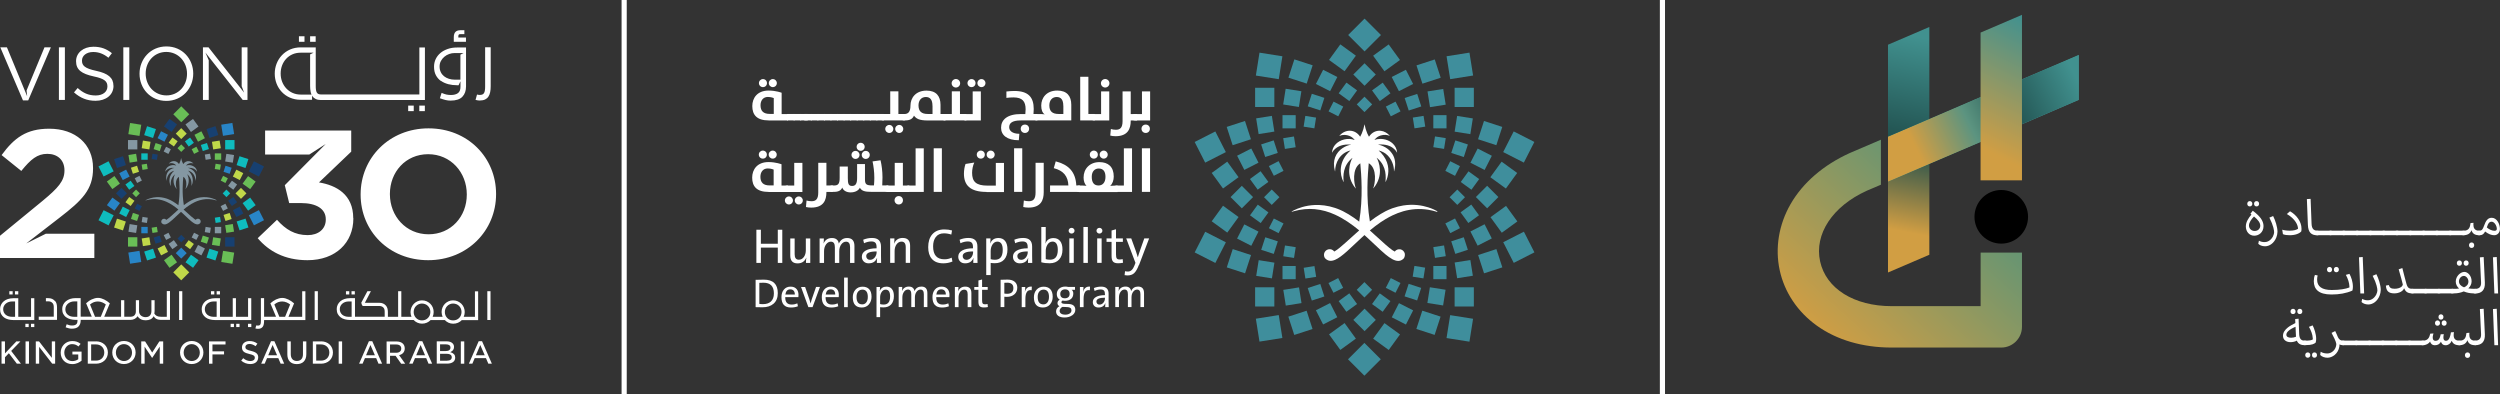 <?xml version="1.0" encoding="UTF-8"?>
<svg id="Layer_2" xmlns="http://www.w3.org/2000/svg" xmlns:xlink="http://www.w3.org/1999/xlink" viewBox="0 0 422.67 66.67">
  <rect x="0" y="0" width="422.67" height="66.67" fill="#333333" stroke="none"/>
  <defs>
    <style>
      .cls-1 {
        fill: none;
      }

      .cls-2 {
        mask: url(#mask);
      }

      .cls-3 {
        fill: #c0d849;
      }

      .cls-4 {
        fill: url(#linear-gradient-5);
      }

      .cls-5 {
        fill: url(#linear-gradient-6);
      }

      .cls-6 {
        fill: url(#linear-gradient-4);
      }

      .cls-7 {
        fill: url(#linear-gradient-3);
      }

      .cls-8 {
        fill: url(#linear-gradient-2);
      }

      .cls-9 {
        fill: #174071;
      }

      .cls-10 {
        fill: #69be56;
      }

      .cls-11 {
        fill: #2885c7;
      }

      .cls-12 {
        fill: url(#radial-gradient);
      }

      .cls-13 {
        fill: url(#linear-gradient);
      }

      .cls-14 {
        isolation: isolate;
      }

      .cls-15 {
        clip-path: url(#clippath-1);
      }

      .cls-16 {
        clip-path: url(#clippath-3);
      }

      .cls-17 {
        clip-path: url(#clippath-4);
      }

      .cls-18 {
        clip-path: url(#clippath-2);
      }

      .cls-19 {
        clip-path: url(#clippath-7);
      }

      .cls-20 {
        clip-path: url(#clippath-6);
      }

      .cls-21 {
        clip-path: url(#clippath-8);
      }

      .cls-22 {
        clip-path: url(#clippath-5);
      }

      .cls-23 {
        fill: #fff;
      }

      .cls-24 {
        fill: #0fbcbe;
      }

      .cls-25 {
        fill: #3f8e9c;
      }

      .cls-26 {
        clip-path: url(#clippath);
      }

      .cls-27 {
        fill: #8497a2;
      }
    </style>
    <clipPath id="clippath">
      <polygon class="cls-1" points="319.2 7.56 319.2 46.07 319.2 46.07 326.19 43.07 326.19 4.56 326.19 4.56 319.2 7.56"/>
    </clipPath>
    <linearGradient id="linear-gradient" x1="-1419.77" y1="9130.53" x2="-1418.77" y2="9130.53" gradientTransform="translate(70961.06 -454386.35) scale(49.77)" gradientUnits="userSpaceOnUse">
      <stop offset="0" stop-color="#d19e43"/>
      <stop offset=".14" stop-color="#d19e43"/>
      <stop offset=".43" stop-color="#204f4d"/>
      <stop offset=".8" stop-color="#41918f"/>
      <stop offset="1" stop-color="#41918f"/>
    </linearGradient>
    <clipPath id="clippath-1">
      <path class="cls-1" d="M312.79,25.85s-.05.02-.07.03c-4.46,2.03-7.92,5.02-10,8.64-1.99,3.47-2.64,7.43-1.83,11.16.8,3.72,3.03,7.05,6.27,9.37,3.38,2.43,7.76,3.71,12.65,3.71h18.54c1.93,0,3.5-1.57,3.5-3.5v-12.55h-6.99v9.05h-15.05c-6.35,0-11.09-2.97-12.09-7.57-1-4.61,2.08-9.29,7.86-11.93l2.42-1.03v-7.61l-5.21,2.23Z"/>
    </clipPath>
    <linearGradient id="linear-gradient-2" x1="-1419.77" y1="9130.53" x2="-1418.77" y2="9130.53" gradientTransform="translate(112485.81 -721483.51) scale(79.02)" gradientUnits="userSpaceOnUse">
      <stop offset="0" stop-color="#d19e43"/>
      <stop offset=".14" stop-color="#d19e43"/>
      <stop offset=".6" stop-color="#5c9477"/>
      <stop offset=".8" stop-color="#41918f"/>
      <stop offset="1" stop-color="#41918f"/>
    </linearGradient>
    <clipPath id="clippath-2">
      <polygon class="cls-1" points="319.2 23.11 319.2 30.71 351.46 16.89 351.46 9.28 319.2 23.11"/>
    </clipPath>
    <linearGradient id="linear-gradient-3" y1="9130.53" y2="9130.53" gradientTransform="translate(112474.36 -721504.78) scale(79.02)" xlink:href="#linear-gradient-2"/>
    <clipPath id="clippath-3">
      <polygon class="cls-1" points="319.2 23.11 319.2 30.72 351.46 16.89 351.46 9.28 319.2 23.11"/>
    </clipPath>
    <clipPath id="clippath-4">
      <rect class="cls-1" x="316.12" y="3.23" width="38.42" height="33.53" transform="translate(26 151.01) rotate(-26.37)"/>
    </clipPath>
    <linearGradient id="linear-gradient-4" x1="-1419.77" y1="9130.53" x2="-1418.77" y2="9130.53" gradientTransform="translate(49127.97 -313910.46) scale(34.38)" gradientUnits="userSpaceOnUse">
      <stop offset="0" stop-color="#231f20"/>
      <stop offset=".14" stop-color="#231f20"/>
      <stop offset=".43" stop-color="#d1d3d4"/>
      <stop offset=".67" stop-color="#fff"/>
      <stop offset="1" stop-color="#fff"/>
    </linearGradient>
    <mask id="mask" x="291.92" y="-23.18" width="86.81" height="86.36" maskUnits="userSpaceOnUse">
      <g>
        <rect x="310.67" y="-3.55" width="49.32" height="47.11"/>
        <g class="cls-14">
          <g class="cls-17">
            <rect class="cls-6" x="302.78" y="-12.05" width="65.11" height="64.11" transform="translate(26 151) rotate(-26.37)"/>
          </g>
        </g>
      </g>
    </mask>
    <clipPath id="clippath-5">
      <rect class="cls-1" x="310.67" y="-3.56" width="49.31" height="47.11"/>
    </clipPath>
    <clipPath id="clippath-6">
      <rect class="cls-1" x="316.12" y="3.23" width="38.42" height="33.53" transform="translate(26 151) rotate(-26.37)"/>
    </clipPath>
    <linearGradient id="linear-gradient-5" x1="-1419.77" y1="9130.53" x2="-1418.77" y2="9130.53" gradientTransform="translate(49130.62 -313910.01) scale(34.38)" gradientUnits="userSpaceOnUse">
      <stop offset="0" stop-color="#d19e43"/>
      <stop offset=".14" stop-color="#d19e43"/>
      <stop offset=".43" stop-color="#5c9480"/>
      <stop offset=".67" stop-color="#255957"/>
      <stop offset="1" stop-color="#41918f"/>
    </linearGradient>
    <clipPath id="clippath-7">
      <polygon class="cls-1" points="334.85 5.51 334.85 30.49 334.85 30.49 341.85 30.49 341.85 30.49 341.85 2.51 341.85 2.51 334.85 5.51"/>
    </clipPath>
    <linearGradient id="linear-gradient-6" x1="-1419.77" y1="9130.53" x2="-1418.77" y2="9130.53" gradientTransform="translate(62122.66 -397454.29) scale(43.53)" gradientUnits="userSpaceOnUse">
      <stop offset="0" stop-color="#d19e43"/>
      <stop offset=".14" stop-color="#d19e43"/>
      <stop offset=".67" stop-color="#41918f"/>
      <stop offset="1" stop-color="#41918f"/>
    </linearGradient>
    <clipPath id="clippath-8">
      <path class="cls-1" d="M333.82,36.66c0,2.5,2.03,4.53,4.53,4.53s4.53-2.03,4.53-4.53-2.03-4.54-4.53-4.54-4.53,2.03-4.53,4.54"/>
    </clipPath>
    <radialGradient id="radial-gradient" cx="-1419.77" cy="9130.53" fx="-1419.77" fy="9130.53" r="1" gradientTransform="translate(163062.25 25330.98) rotate(90) scale(17.82)" gradientUnits="userSpaceOnUse">
      <stop offset="0" stop-color="#fff"/>
      <stop offset=".36" stop-color="#fff"/>
      <stop offset=".41" stop-color="#d2d2d2"/>
      <stop offset=".53" stop-color="#797979"/>
      <stop offset=".62" stop-color="#373737"/>
      <stop offset=".69" stop-color="#0f0f0f"/>
      <stop offset=".73" stop-color="#000"/>
      <stop offset="1" stop-color="#000"/>
    </radialGradient>
  </defs>
  <g id="Layer_1-2" data-name="Layer_1">
    <g>
      <g>
        <path class="cls-23" d="M388.72,56.5c.04.92.45,1.09.93,1.09.25,0,.46.12.46.38,0,.17-.08.39-.46.39-.53,0-1.07-.14-1.33-.77-.28.18-.76.26-1.05.26-.77,0-1.29-.42-1.29-1.07,0-.53.29-.99.83-1.42.31-.25.84-.53,1.26-.74l-.03-.68.58-.06.1,2.62ZM388.09,55.25c-1.09.46-1.54.93-1.54,1.34,0,.35.33.51.81.51.25,0,.58-.06.81-.16,0-.06,0-.12,0-.19l-.07-1.5ZM387.25,52.66c0-.27.19-.45.43-.45s.43.18.43.45-.18.44-.43.44-.43-.16-.43-.44M388.4,52.66c0-.27.17-.45.42-.45.26,0,.43.18.43.45s-.17.44-.43.44c-.25,0-.42-.16-.42-.44"/>
        <path class="cls-23" d="M389.23,57.96c0-.15.09-.37.42-.37h.17c.61,0,.99-.06,1.2-.2,0-.05,0-.11,0-.16-.03-.73-.34-1.42-.65-1.97l.62-.25c.26.48.6,1.47.6,2.27,0,.22-.02.47-.09.65-.24.2-.59.42-1.72.42h-.13c-.34,0-.42-.22-.42-.4M390.6,60.03c0,.27-.19.45-.43.45s-.43-.17-.43-.45.19-.45.43-.45.43.18.43.45M391.73,60.03c0,.27-.18.45-.43.45s-.41-.17-.41-.45.16-.45.41-.45.43.18.43.45"/>
        <path class="cls-23" d="M394.8,55.96c.18.36.34.72.47,1.05.22.45.49.58.87.58.25,0,.45.12.45.38,0,.17-.08.39-.45.39-.15,0-.42-.02-.6-.14,0,.13-.02.29-.03.39-.22,1.24-1.22,1.87-2.01,1.87-.42,0-.92-.14-1.23-.46l.08-.55c.36.22.75.29,1.14.29.7,0,1.47-.62,1.51-1.59-.04-.42-.5-1.33-.81-1.89l.62-.31Z"/>
        <path class="cls-23" d="M398.38,57.59c.35,0,.42.21.42.39,0,.16-.09.38-.42.38h-2.25c-.35,0-.42-.21-.42-.4,0-.15.09-.37.42-.37h2.25Z"/>
        <path class="cls-23" d="M400.63,57.59c.35,0,.42.21.42.39,0,.16-.09.38-.42.38h-2.25c-.35,0-.42-.21-.42-.4,0-.15.09-.37.42-.37h2.25Z"/>
        <path class="cls-23" d="M402.87,57.59c.35,0,.42.21.42.39,0,.16-.09.38-.42.38h-2.25c-.35,0-.42-.21-.42-.4,0-.15.09-.37.42-.37h2.25Z"/>
        <path class="cls-23" d="M405.12,57.59c.35,0,.42.21.42.39,0,.16-.09.38-.42.38h-2.25c-.35,0-.42-.21-.42-.4,0-.15.09-.37.42-.37h2.25Z"/>
        <path class="cls-23" d="M407.37,57.59c.35,0,.42.21.42.39,0,.16-.09.38-.42.38h-2.25c-.35,0-.42-.21-.42-.4,0-.15.09-.37.42-.37h2.25Z"/>
        <path class="cls-23" d="M409.62,57.59c.35,0,.42.21.42.39,0,.16-.09.38-.42.38h-2.25c-.35,0-.42-.21-.42-.4,0-.15.09-.37.42-.37h2.25Z"/>
        <path class="cls-23" d="M409.2,57.98c0-.21.13-.39.43-.39.82,0,1.09-.46,1.25-1.18l.54-.03c-.03.11-.1.35-.12.55-.03.3.03.69.46.69.4,0,.72-.19.88-1.1l.53-.02c-.03.13-.06.29-.07.49-.02.46.15.63.44.63.59,0,.76-.92.83-1.43l.51-.04c-.02.14-.03.2-.04.38-.03.62.15,1.06.98,1.07.25,0,.45.12.45.38,0,.17-.08.39-.45.39-.72,0-1.12-.25-1.31-.76-.2.49-.59.76-1.02.76-.53,0-.71-.32-.8-.6-.21.39-.54.6-1.02.6-.51,0-.73-.31-.82-.63-.2.35-.68.63-1.24.63-.33,0-.43-.19-.43-.38M411.68,54.61c0-.25.19-.44.42-.44.25,0,.43.2.43.44,0,.28-.18.46-.43.46s-.42-.17-.42-.46M412.27,53.59c0-.26.16-.45.41-.45.26,0,.43.19.43.45,0,.28-.17.45-.43.45-.25,0-.41-.16-.41-.45M412.81,54.61c0-.25.17-.44.42-.44s.42.2.42.44c0,.28-.16.46-.42.46s-.42-.17-.42-.46"/>
        <path class="cls-23" d="M415.36,57.97c0-.17.12-.37.44-.37.93,0,1.12-.56,1.2-1.3l.5-.04c0,.07-.02.19-.02.29,0,.53.17,1.04.99,1.05.25,0,.45.11.45.37,0,.17-.08.39-.45.39-.74,0-1.14-.28-1.31-.85-.22.6-.7.85-1.38.85-.34,0-.43-.2-.43-.39M417.62,60.04c0,.29-.18.47-.44.47s-.44-.18-.44-.47c0-.27.19-.46.44-.46s.44.19.44.46"/>
        <path class="cls-23" d="M418.05,57.96c0-.14.11-.37.43-.37.62,0,1.03-.31.99-1.1l-.2-4.24.64-.05.2,4.3c.07,1.29-.57,1.86-1.62,1.86-.34,0-.43-.21-.43-.4"/>
        <polygon class="cls-23" points="421.48 52.25 422.12 52.2 422.35 58.36 421.72 58.36 421.48 52.25"/>
      </g>
      <g>
        <path class="cls-23" d="M391.38,46.48l.46.09c-.06.24-.09.46-.09.71,0,1.16.82,1.75,2.47,1.75,1.4,0,2.39-.19,2.99-.43,0-.07,0-.11,0-.17-.02-.58-.22-1.26-.6-1.96l.61-.17c.28.51.58,1.32.58,2.2,0,.26-.04.47-.09.63-1.05.46-2.21.66-3.54.66-2.18,0-2.98-.9-2.98-2.26,0-.38.07-.76.19-1.05M393.42,45.58c0-.27.19-.45.43-.45s.43.18.43.45-.18.45-.43.45-.43-.17-.43-.45M394.58,45.58c0-.27.17-.45.42-.45.26,0,.43.18.43.45s-.17.45-.43.45c-.25,0-.42-.17-.42-.45"/>
        <polygon class="cls-23" points="398.83 43.5 399.46 43.45 399.7 49.61 399.06 49.61 398.83 43.5"/>
        <path class="cls-23" d="M400.36,50.77c.36,0,.97-.19,1.38-.95.13-.25.2-.57.2-.69,0-.31-.08-1.07-.8-2.5l.63-.27c.36.69.74,1.85.74,2.66,0,.27-.08.68-.19.95-.38.98-1.17,1.51-1.91,1.51-.53,0-.96-.21-1.15-.42l.11-.53c.36.2.65.24.98.24"/>
        <path class="cls-23" d="M403.87,48.19c.12.42.34.63.98.63.45,0,.92-.12,1.19-.36.13-.12.21-.3.2-.36-.07-.29-.36-1.43-.7-2.57l.62-.21c.29,1.12.42,1.71.69,2.66.19.7.48.85,1,.85.25,0,.45.12.45.38,0,.17-.08.39-.45.39-.84,0-1.14-.3-1.4-.87-.14.48-.83.87-1.65.87-.93,0-1.37-.38-1.42-1.32l.48-.09Z"/>
        <path class="cls-23" d="M410.1,48.83c.35,0,.42.21.42.39,0,.16-.09.38-.42.38h-2.25c-.35,0-.42-.21-.42-.4,0-.15.09-.37.42-.37h2.25Z"/>
        <path class="cls-23" d="M412.35,48.83c.35,0,.42.21.42.39,0,.16-.09.38-.42.38h-2.25c-.35,0-.42-.21-.42-.4,0-.15.09-.37.42-.37h2.25Z"/>
        <path class="cls-23" d="M414.6,48.83c.35,0,.42.21.42.39,0,.16-.09.38-.42.38h-2.25c-.35,0-.42-.21-.42-.4,0-.15.09-.37.42-.37h2.25Z"/>
        <path class="cls-23" d="M418.48,48.83c.26,0,.46.12.46.38,0,.17-.08.39-.46.39h-.29c-.57,0-1.15-.12-1.65-.33-.48.21-1.04.33-1.61.33h-.33c-.28,0-.43-.14-.43-.39,0-.13.09-.38.43-.38h.28c.27,0,.58,0,.87-.05-.35-.32-.56-.71-.56-1.18,0-.91.81-1.63,1.46-1.63.56,0,1.22.64,1.22,1.58,0,.48-.21.88-.55,1.21.3.04.62.07.93.07h.23ZM415.37,44.48c0-.27.19-.45.43-.45s.43.18.43.45-.18.45-.43.45-.43-.17-.43-.45M416.59,48.58c.43-.18.74-.48.74-.98s-.38-.95-.76-.95c-.5,0-.84.48-.84.92,0,.48.35.81.86,1.01M416.52,44.48c0-.27.17-.45.42-.45.26,0,.43.18.43.45s-.17.45-.43.45c-.25,0-.42-.17-.42-.45"/>
        <path class="cls-23" d="M418.05,49.21c0-.14.11-.37.43-.37.62,0,1.03-.31.99-1.09l-.2-4.24.64-.05.2,4.3c.07,1.29-.57,1.86-1.62,1.86-.34,0-.43-.21-.43-.4"/>
        <polygon class="cls-23" points="421.48 43.5 422.12 43.45 422.35 49.61 421.72 49.61 421.48 43.5"/>
        <path class="cls-23" d="M380.86,35.62c.66.48,1.05.89,1.36,1.28.3.42.47.87.47,1.32,0,1.1-.84,1.63-1.56,1.63-.9,0-1.43-.75-1.43-1.56,0-.75.42-1.39.95-2.02-.05-.04-.11-.08-.17-.13l.39-.52ZM379.94,34.45c0-.27.19-.45.43-.45s.43.18.43.45-.18.45-.43.45-.43-.17-.43-.45M382.14,38.18c0-.52-.35-.99-1.06-1.58-.46.46-.85,1.04-.85,1.51,0,.58.45.94.96.94.66,0,.95-.51.95-.87M381.09,34.45c0-.27.17-.45.42-.45.26,0,.43.18.43.45s-.17.45-.43.45c-.25,0-.42-.17-.42-.45"/>
        <path class="cls-23" d="M382.9,40.93c.36,0,.97-.19,1.38-.95.13-.25.2-.57.2-.69,0-.31-.08-1.07-.8-2.5l.63-.27c.36.7.74,1.85.74,2.66,0,.27-.08.68-.19.95-.38.98-1.17,1.51-1.91,1.51-.53,0-.96-.21-1.15-.43l.11-.52c.36.2.65.24.98.24"/>
        <path class="cls-23" d="M385.85,38.83c.27.1.75.17,1.32.17.64,0,1.12-.15,1.35-.32,0-.6-.44-1.66-1.89-2.5l.54-.46c1.08.61,1.94,1.75,1.94,2.93,0,.13,0,.38-.05.49-.34.35-.98.63-1.97.63-.42,0-.83-.05-1.12-.18l-.12-.76Z"/>
        <path class="cls-23" d="M390.01,33.66l.64-.04.16,4.19c.03.91.39,1.16.97,1.2.25,0,.45.12.45.38,0,.17-.08.39-.45.39-.99,0-1.54-.46-1.59-1.76l-.17-4.36Z"/>
        <path class="cls-23" d="M394.02,39c.35,0,.42.21.42.39,0,.16-.09.38-.42.38h-2.25c-.35,0-.42-.21-.42-.4,0-.15.09-.37.42-.37h2.25Z"/>
        <path class="cls-23" d="M396.27,39c.35,0,.42.21.42.39,0,.16-.09.38-.42.38h-2.25c-.35,0-.42-.21-.42-.4,0-.15.09-.37.42-.37h2.25Z"/>
        <path class="cls-23" d="M398.52,39c.35,0,.42.21.42.39,0,.16-.09.38-.42.38h-2.25c-.35,0-.42-.21-.42-.4,0-.15.09-.37.42-.37h2.25Z"/>
        <path class="cls-23" d="M400.77,39c.35,0,.42.21.42.39,0,.16-.09.38-.42.38h-2.25c-.35,0-.42-.21-.42-.4,0-.15.09-.37.42-.37h2.25Z"/>
        <path class="cls-23" d="M403.02,39c.35,0,.42.21.42.39,0,.16-.09.38-.42.38h-2.25c-.35,0-.42-.21-.42-.4,0-.15.09-.37.42-.37h2.25Z"/>
        <path class="cls-23" d="M405.27,39c.35,0,.42.21.42.39,0,.16-.09.38-.42.38h-2.25c-.35,0-.42-.21-.42-.4,0-.15.09-.37.42-.37h2.25Z"/>
        <path class="cls-23" d="M407.51,39c.35,0,.42.21.42.39,0,.16-.09.38-.42.38h-2.25c-.35,0-.42-.21-.42-.4,0-.15.09-.37.42-.37h2.25Z"/>
        <path class="cls-23" d="M409.76,39c.35,0,.42.21.42.39,0,.16-.09.38-.42.38h-2.25c-.35,0-.42-.21-.42-.4,0-.15.09-.37.42-.37h2.25Z"/>
        <path class="cls-23" d="M412.01,39c.35,0,.42.21.42.39,0,.16-.09.38-.42.38h-2.25c-.35,0-.42-.21-.42-.4,0-.15.09-.37.42-.37h2.25Z"/>
        <path class="cls-23" d="M414.26,39c.35,0,.42.21.42.39,0,.16-.09.38-.42.38h-2.25c-.35,0-.42-.21-.42-.4,0-.15.09-.37.42-.37h2.25Z"/>
        <path class="cls-23" d="M416.51,39c.35,0,.42.21.42.39,0,.16-.09.38-.42.38h-2.25c-.35,0-.42-.21-.42-.4,0-.15.09-.37.42-.37h2.25Z"/>
        <path class="cls-23" d="M416.05,39.38c0-.17.12-.37.44-.37.93,0,1.12-.56,1.2-1.3l.5-.04c0,.07-.02.19-.02.29,0,.53.17,1.04.99,1.05.25,0,.45.11.45.37,0,.17-.08.39-.45.39-.74,0-1.14-.28-1.31-.85-.22.6-.7.85-1.38.85-.34,0-.43-.2-.43-.39M418.31,41.45c0,.29-.18.47-.44.47s-.44-.18-.44-.47c0-.27.19-.46.44-.46s.44.19.44.46"/>
        <path class="cls-23" d="M419.17,39.77c-.26,0-.46-.12-.46-.39,0-.18.1-.38.47-.38.42,0,.59-.25.76-.75.36-1.02.7-1.43,1.34-1.43.87,0,1.38,1.08,1.38,1.87,0,.64-.42,1.08-.97,1.08-.47,0-.97-.19-1.54-.63-.22.44-.47.63-.97.63h-.02ZM422.13,38.67c0-.51-.42-1.19-.88-1.19-.33,0-.57.19-.81.97.31.29.85.57,1.3.57.22,0,.4-.08.4-.36"/>
      </g>
      <g class="cls-26">
        <rect class="cls-13" x="301.66" y="17.91" width="42.08" height="14.8" transform="translate(236.17 337.22) rotate(-78.98)"/>
      </g>
      <g class="cls-15">
        <rect class="cls-8" x="293.94" y="13.91" width="54.04" height="54.56" transform="translate(76.19 252.86) rotate(-48.17)"/>
      </g>
      <g class="cls-18">
        <rect class="cls-7" x="316.58" y=".83" width="37.49" height="38.33" transform="translate(96.77 256.5) rotate(-48.17)"/>
      </g>
      <g class="cls-16">
        <g class="cls-2">
          <g class="cls-22">
            <g class="cls-20">
              <rect class="cls-4" x="302.77" y="-12.05" width="65.11" height="64.11" transform="translate(26 151.01) rotate(-26.37)"/>
            </g>
          </g>
        </g>
      </g>
      <g class="cls-19">
        <rect class="cls-5" x="324.28" y="7.1" width="28.15" height="18.8" transform="translate(171.9 311.54) rotate(-63.36)"/>
      </g>
      <g class="cls-21">
        <rect class="cls-12" x="332.76" y="31.07" width="11.17" height="11.17" transform="translate(211.92 352.64) rotate(-74.38)"/>
      </g>
      <g>
        <path class="cls-23" d="M10.97,16.9h-1.01v-8.9h1.01v8.9ZM19.19,14.49v.03c0,1.52-1.27,2.52-3.04,2.52-1.41,0-2.57-.47-3.64-1.42l.62-.74c.93.84,1.82,1.26,3.05,1.26s1.98-.64,1.98-1.51v-.02c0-.83-.44-1.3-2.31-1.69-2.05-.45-2.99-1.11-2.99-2.57v-.02c0-1.4,1.23-2.43,2.93-2.43,1.3,0,2.23.37,3.13,1.09l-.59.77c-.83-.67-1.65-.97-2.57-.97-1.16,0-1.9.64-1.9,1.44v.02c0,.84.46,1.31,2.42,1.73,1.98.43,2.9,1.16,2.9,2.52M28.14,7.85c-2.71,0-4.55,2.15-4.55,4.6v.03c0,2.46,1.82,4.58,4.53,4.58s4.55-2.15,4.55-4.61v-.02c0-2.45-1.82-4.58-4.53-4.58M31.62,12.48c0,2.02-1.45,3.65-3.48,3.65s-3.51-1.65-3.51-3.68v-.02c0-2.02,1.45-3.65,3.48-3.65s3.51,1.65,3.51,3.68v.03ZM20.85,8h1.01v8.9h-1.01v-8.9ZM3.88,16.97L.05,8h1.12l.55,1.33,2.62,6.34.25.61-.1-.98,3.03-7.3h1.08l-3.83,8.97h-.89ZM40.86,8h.98v8.9h-.8l-6.31-8.01.56,1.3v6.71h-.98v-8.9h.94l6.02,7.66-.41-1.09v-6.57Z"/>
        <path class="cls-23" d="M69.01,17.85h.94v.94h-.94v-.94ZM70.89,17.85h.94v.94h-.94v-.94ZM51.48,7.07h-.94v-.94h.94v.94ZM74.54,13.66c.36.26.77.44,1.24.57.47.12.97.18,1.5.18h.25l.32-.67v.94c0,.49-.14.85-.42,1.06-.28.21-.68.32-1.19.32-.29,0-.55-.03-.78-.08-.23-.05-.5-.15-.8-.28l-.29.91c.36.13.68.23.96.3.28.07.56.1.84.1.92,0,1.59-.22,2-.65.42-.44.62-1.02.62-1.76v-6.57h-1.51c-.58,0-1.11.08-1.59.25s-.89.39-1.23.68c-.34.29-.61.63-.8,1.03-.19.4-.28.83-.28,1.29,0,.56.1,1.03.31,1.43.21.4.49.72.85.98M74.54,10.32c.15-.28.34-.52.58-.72.24-.2.51-.36.82-.47.3-.11.61-.16.92-.16h0s1.52,0,1.52,0l-.54.27v4.23h-.95c-.35,0-.69-.05-1-.15-.31-.1-.58-.24-.82-.43-.23-.19-.42-.42-.55-.7-.13-.27-.2-.59-.2-.94s.07-.65.22-.93M53.37,7.07h-.94v-.94h.94v.94ZM81.17,17c-.25,0-.51-.04-.77-.11l.25-.91c.11.03.2.05.26.06.06,0,.14.01.22.01.18,0,.33-.03.44-.08s.2-.13.27-.25.11-.26.14-.45c.03-.18.04-.41.04-.68v-6.6h.94v6.6c0,.37-.03.7-.09,1-.06.29-.16.55-.3.75-.14.21-.33.37-.56.48-.23.11-.52.17-.85.17M78.78,7.07h-2.06v-.77c0-.41.1-.72.29-.91.19-.19.47-.28.83-.28h.67v.66h-.65c-.15,0-.25.03-.29.08-.05.06-.08.16-.08.28v.22h1.29v.73ZM50.8,16.87h1.96v-.71s.04.07.06.1c.14.21.33.37.56.48.23.11.52.17.85.17h17.61v-8.89h-.94v7.95h-16.63c-.18,0-.33-.03-.44-.08-.11-.05-.2-.13-.27-.25-.07-.12-.11-.26-.14-.45-.03-.18-.04-.41-.04-.68v-6.5h-2.55c-2.61,0-4.38,2.07-4.38,4.43v.03c0,2.36,1.75,4.4,4.36,4.4M47.45,12.42c0-1.95,1.39-3.51,3.35-3.51h2.21l-.58.29v5.32c0,.37.03.7.09,1,.03.17.08.33.15.47h-1.84c-1.96,0-3.38-1.59-3.38-3.54v-.02Z"/>
        <polygon class="cls-23" points="3.54 61.49 2.85 61.49 1.5 59.72 .84 60.4 .84 61.49 .26 61.49 .26 57.72 .84 57.72 .84 59.75 2.76 57.72 3.45 57.72 1.89 59.33 3.54 61.49"/>
        <rect class="cls-23" x="4.32" y="57.72" width=".58" height="3.77"/>
        <polygon class="cls-23" points="9.32 57.72 9.32 61.49 8.83 61.49 6.62 58.64 6.62 61.49 6.05 61.49 6.05 57.72 6.6 57.72 8.76 60.5 8.76 57.72 9.32 57.72"/>
        <path class="cls-23" d="M13.79,59.43v1.55c-.32.26-.84.58-1.57.58-1.15,0-1.96-.8-1.96-1.94h0c0-1.11.86-1.96,1.95-1.96.59,0,1,.14,1.42.48l-.37.44c-.29-.24-.59-.4-1.08-.4-.72,0-1.31.64-1.31,1.43,0,.85.56,1.44,1.37,1.44.36,0,.7-.11.97-.3l.02-.02v-.8h-.99v-.49h1.55Z"/>
        <path class="cls-23" d="M16.23,57.72h-1.39v3.77h1.39c1.16,0,2.01-.79,2.01-1.89s-.84-1.89-2.01-1.89M16.23,60.97h-.82v-2.74h.82c.82,0,1.4.56,1.4,1.37s-.58,1.37-1.4,1.37"/>
        <path class="cls-23" d="M20.96,57.65c-1.13,0-1.98.84-1.98,1.95h0c0,1.12.85,1.95,1.97,1.95s1.98-.84,1.98-1.95-.85-1.95-1.97-1.95M22.32,59.62c0,.81-.59,1.42-1.36,1.42s-1.37-.63-1.37-1.43.58-1.43,1.36-1.43,1.37.63,1.37,1.43h0Z"/>
        <polygon class="cls-23" points="27.59 57.72 27.59 61.49 27.01 61.49 27.01 58.6 25.72 60.52 24.45 58.61 24.45 61.49 23.88 61.49 23.88 57.72 24.53 57.72 25.73 59.6 26.94 57.72 27.59 57.72"/>
        <path class="cls-23" d="M32.42,57.65c-1.13,0-1.98.84-1.98,1.95h0c0,1.12.85,1.95,1.97,1.95s1.98-.84,1.98-1.95-.85-1.95-1.97-1.95M33.78,59.62c0,.81-.59,1.42-1.36,1.42s-1.37-.63-1.37-1.43.58-1.43,1.36-1.43,1.37.63,1.37,1.43h0Z"/>
        <polygon class="cls-23" points="35.92 58.24 35.92 59.4 37.88 59.4 37.88 59.92 35.92 59.92 35.92 61.49 35.34 61.49 35.34 57.72 38.13 57.72 38.13 58.24 35.92 58.24"/>
        <path class="cls-23" d="M43.65,60.44c0,.67-.52,1.11-1.33,1.11-.57,0-1.11-.2-1.54-.58l.34-.41c.4.33.78.48,1.22.48s.74-.21.74-.55-.21-.48-.92-.64c-.81-.19-1.25-.43-1.25-1.12,0-.63.52-1.07,1.27-1.07.52,0,.94.14,1.34.44l-.31.43c-.35-.25-.69-.38-1.04-.38-.4,0-.68.21-.68.52,0,.34.21.48.96.66.87.21,1.21.52,1.21,1.1"/>
        <path class="cls-23" d="M46.38,57.69h-.56l-1.66,3.8h.59l.4-.94h1.9l.4.94h.6l-1.66-3.8ZM45.35,60.06l.74-1.73.75,1.73h-1.49Z"/>
        <path class="cls-23" d="M51.79,57.72v2.15c0,1.08-.59,1.69-1.61,1.69s-1.6-.6-1.6-1.66v-2.18h.58v2.15c0,.74.38,1.16,1.03,1.16s1.03-.41,1.03-1.13v-2.18h.58Z"/>
        <path class="cls-23" d="M54.28,57.72h-1.39v3.77h1.39c1.16,0,2.01-.79,2.01-1.89s-.84-1.89-2.01-1.89M54.28,60.97h-.82v-2.74h.82c.82,0,1.4.56,1.4,1.37s-.57,1.37-1.4,1.37"/>
        <rect class="cls-23" x="57.26" y="57.72" width=".58" height="3.77"/>
        <path class="cls-23" d="M62.93,57.69h-.56l-1.66,3.8h.59l.4-.94h1.9l.39.94h.61l-1.66-3.8ZM61.89,60.06l.74-1.73.75,1.73h-1.49Z"/>
        <path class="cls-23" d="M67.47,60.05l.07-.02c.57-.16.89-.56.89-1.12,0-.33-.11-.61-.31-.81-.25-.24-.62-.37-1.08-.37h-1.68v3.77h.58v-1.35h.92l.03.02.94,1.33h.68l-1.03-1.45ZM65.94,59.64v-1.4h1.04c.54,0,.86.25.86.69s-.33.71-.85.71h-1.05Z"/>
        <path class="cls-23" d="M71.4,57.69h-.56l-1.66,3.8h.58l.4-.94h1.9l.39.94h.61l-1.66-3.8ZM70.37,60.06l.74-1.73.75,1.73h-1.49Z"/>
        <path class="cls-23" d="M76.23,59.58l-.11-.04.11-.06c.36-.18.53-.45.53-.82,0-.25-.08-.45-.25-.62-.21-.21-.55-.33-.98-.33h-1.69v3.77h1.74c.87,0,1.38-.38,1.38-1.01,0-.45-.23-.73-.73-.9M74.4,58.22h1.03c.46,0,.73.2.73.54,0,.38-.28.59-.78.59h-.98v-1.13ZM75.58,60.99h-1.18v-1.17h1.13c.74,0,.85.36.85.57,0,.38-.29.59-.8.59"/>
        <rect class="cls-23" x="77.91" y="57.72" width=".58" height="3.77"/>
        <path class="cls-23" d="M81.49,57.69h-.56l-1.66,3.8h.59l.4-.94h1.9l.4.94h.6l-1.66-3.8ZM80.46,60.06l.74-1.73.75,1.73h-1.49Z"/>
        <path class="cls-23" d="M59.99,49.23h-.56v.56h.56v-.56ZM53.2,54.1h.54v-4.87h-.54v4.87ZM5.79,50.42h-.54v3.14h-2.16v-3.14h-.85c-.34,0-.65.05-.92.14s-.51.22-.7.39c-.2.17-.35.36-.45.59-.11.23-.16.47-.16.73,0,.32.06.6.18.83.12.23.29.42.49.57.2.15.44.26.71.33.27.07.56.11.85.11h3.56v-3.68ZM2.55,53.56h-.54c-.2,0-.39-.03-.57-.09s-.33-.14-.47-.25c-.13-.11-.24-.25-.32-.41-.08-.16-.11-.34-.11-.55s.04-.37.13-.53c.08-.16.19-.3.33-.41.14-.12.3-.2.47-.26.18-.06.36-.09.54-.09h.54v2.6ZM4.29,55.3h.56v-.56h-.56v.56ZM3.09,49.23h-.56v.56h.56v-.56ZM36.23,49.23h-.56v.56h.56v-.56ZM5.24,55.3h.56v-.56h-.56v.56ZM37.19,49.23h-.56v.56h.56v-.56ZM59.05,49.23h-.56v.56h.56v-.56ZM2.14,49.23h-.56v.56h.56v-.56ZM38.99,55.3h.56v-.56h-.56v.56ZM42.48,50.42h-.54v3.14h-2.05v-3.14h-.54v3.14h-2.16v-3.14h-.85c-.34,0-.65.05-.92.14s-.51.22-.71.39c-.19.17-.34.36-.45.59-.11.23-.16.47-.16.73,0,.32.06.6.18.83.12.23.29.42.49.57.2.15.44.26.71.33s.56.11.85.11h6.15v-3.68ZM36.64,53.56h-.54c-.2,0-.4-.03-.57-.09-.18-.06-.33-.14-.47-.25-.13-.11-.24-.25-.32-.41-.08-.16-.11-.34-.11-.55s.04-.37.12-.53.19-.3.33-.41c.14-.12.3-.2.47-.26.18-.06.36-.09.54-.09h.54v2.6ZM39.94,55.3h.56v-.56h-.56v.56ZM9.29,50.89c-.14-.16-.31-.28-.48-.36-.18-.08-.4-.12-.65-.12h-.4v.54h.47c.13,0,.26.03.37.08.12.06.21.13.29.22.08.09.13.2.16.31.03.11.04.25.04.41v1.57h-2.54v.54h3.09v-2.14c0-.21-.03-.41-.08-.6-.06-.19-.14-.34-.26-.47M51.08,53.56h-2.31l.95-2.27c-.15-.13-.3-.25-.46-.36-.16-.11-.33-.21-.5-.29-.17-.08-.35-.15-.52-.2-.18-.05-.35-.07-.52-.07s-.35.02-.53.07c-.18.05-.35.11-.53.19-.17.08-.34.18-.5.29-.16.11-.31.23-.45.36l.96,2.27h-2.02v-3.14h-.54v3.8c0,.15,0,.28-.02.39-.02.11-.04.19-.08.26-.04.07-.09.11-.16.14-.07.03-.15.04-.25.04-.05,0-.09,0-.13,0-.04,0-.09-.02-.15-.03l-.14.52c.15.04.3.06.44.06.19,0,.36-.03.49-.09.13-.06.24-.16.32-.27.08-.12.14-.26.17-.43.03-.17.05-.36.05-.57v-.12h6.98v-4.87h-.54v4.33ZM47.23,53.56l-.85-2.08c.21-.18.42-.3.64-.39.22-.08.45-.12.69-.12s.49.05.73.15c.24.1.44.22.61.36l-.85,2.08h-.97ZM41.93,55.3h.56v-.56h-.56v.56ZM82.39,54.1h.54v-4.87h-.54v4.87ZM80.27,53.56h-1.87c.11-.25.17-.52.17-.8s-.05-.54-.15-.78c-.1-.24-.24-.45-.42-.63-.18-.17-.39-.31-.63-.42-.24-.1-.5-.15-.78-.15s-.53.05-.76.16c-.23.1-.44.25-.61.42s-.31.39-.41.63c-.1.24-.15.5-.15.77,0,.14.02.28.05.42.03.13.07.26.12.38h-1.68c.11-.25.17-.52.17-.8s-.05-.54-.15-.78-.24-.45-.42-.63c-.18-.17-.39-.31-.63-.42-.24-.1-.5-.15-.78-.15s-.53.05-.76.16c-.23.1-.44.25-.61.42-.17.18-.31.39-.41.63-.1.24-.15.5-.15.77,0,.14.02.28.04.42.03.13.07.26.12.38h-1.72v-4.33h-.54v4.33h-1.73v-.83c0-.21-.03-.41-.08-.59-.05-.19-.14-.35-.26-.48-.14-.16-.3-.28-.48-.35-.18-.08-.4-.12-.67-.12h-2.4l1.02-1.96h-.59l-1.04,1.95c.02.12.05.22.09.31.04.09.09.17.16.24h2.77c.17,0,.32.03.44.08.12.05.22.12.3.21.08.09.13.2.16.31s.04.25.04.39v.83h-5.02v-3.14h-.85c-.34,0-.65.05-.92.14-.28.09-.51.22-.71.39-.19.17-.34.36-.45.59-.11.23-.16.47-.16.73,0,.32.06.6.18.83.12.23.29.42.49.57.2.15.44.26.71.33s.56.11.85.11h10.77c.18.19.39.34.63.45.24.11.51.17.79.17s.56-.05.81-.16c.25-.11.47-.26.65-.45h2.39c.18.19.39.34.63.45.24.11.51.17.79.17s.56-.05.81-.16c.25-.11.47-.26.65-.45h2.76v-4.87h-.54v4.33ZM59.46,53.56h-.54c-.2,0-.4-.03-.57-.09-.18-.06-.34-.14-.47-.25-.13-.11-.24-.25-.32-.41-.08-.16-.11-.34-.11-.55s.04-.37.12-.53c.08-.16.2-.3.33-.41.14-.12.3-.2.47-.26.18-.06.36-.09.54-.09h.54v2.6ZM72.65,53.32c-.08.17-.18.33-.31.45-.13.13-.28.23-.45.3-.17.07-.36.1-.57.1s-.38-.04-.55-.11c-.17-.08-.32-.18-.44-.31-.12-.13-.22-.28-.29-.45-.07-.17-.1-.35-.1-.55s.04-.38.1-.55c.07-.17.17-.33.29-.45.12-.13.27-.23.44-.31.17-.08.36-.12.56-.12s.4.04.57.11.33.17.45.3c.13.13.23.28.3.45.07.17.11.37.11.57s-.04.39-.11.57M77.92,53.32c-.07.17-.18.33-.3.45-.13.13-.28.23-.46.3-.17.07-.36.1-.57.1s-.38-.04-.55-.11c-.17-.08-.32-.18-.44-.31-.12-.13-.22-.28-.29-.45-.07-.17-.1-.35-.1-.55s.03-.38.1-.55c.07-.17.17-.33.29-.45.12-.13.27-.23.44-.31.17-.08.36-.12.56-.12s.4.04.57.11c.17.07.33.17.45.3.13.13.23.28.3.45.07.17.11.37.11.57s-.04.39-.11.57M28.16,53.56h-.89c-.32,0-.57-.05-.75-.14-.18-.09-.32-.23-.43-.41.03-.14.05-.31.05-.51v-1.75h-.54v1.84c0,.31-.08.56-.25.75s-.42.28-.76.28c-.16,0-.3-.03-.43-.08-.13-.05-.24-.12-.34-.2-.1-.09-.17-.19-.22-.3-.06-.12-.08-.24-.09-.37v-1.92h-.54v1.88c0,.17-.02.31-.07.42-.05.12-.12.21-.2.29-.09.08-.18.13-.29.16-.11.03-.22.05-.35.05h-1.05v-2.8h-.54v2.8h-2.85l.95-2.27c-.15-.13-.3-.25-.46-.36-.16-.11-.33-.21-.5-.29-.17-.08-.35-.15-.52-.2-.18-.05-.35-.07-.52-.07s-.35.02-.53.07c-.18.05-.35.11-.53.19-.18.08-.34.18-.5.29-.16.11-.31.23-.45.36l.96,2.27h-1.88v-3.14h-.87c-.33,0-.64.05-.92.14-.28.1-.51.23-.71.39-.2.17-.35.36-.46.59-.11.23-.16.48-.16.74,0,.32.06.6.18.82.12.23.28.42.49.56.21.15.44.25.72.33.27.07.56.11.86.11h.33v.16c0,.29-.08.49-.24.61-.16.12-.39.18-.68.18-.17,0-.32-.02-.45-.05-.13-.03-.29-.09-.46-.16l-.17.52c.21.08.39.13.55.17.16.04.32.06.48.06.53,0,.91-.12,1.15-.38.24-.25.36-.59.36-1.01v-.1h8.43c.26,0,.5-.06.7-.17.21-.11.37-.26.5-.45.13.22.31.39.54.51s.49.18.81.18.6-.06.83-.17c.23-.11.4-.29.53-.52.05.08.1.15.17.23.07.08.15.14.25.2.1.06.23.11.38.14.11.03.25.04.39.05h0s1.57,0,1.57,0v-4.87h-.54v4.33ZM13.07,53.56h-.55c-.2,0-.4-.03-.57-.08-.18-.06-.34-.14-.47-.25-.14-.11-.24-.24-.32-.4s-.11-.34-.11-.54.04-.37.12-.54.19-.3.33-.42c.14-.12.29-.2.47-.27s.36-.1.55-.1h.55v2.59ZM16.07,53.56l-.85-2.08c.21-.18.42-.3.64-.39.22-.08.45-.12.69-.12s.49.05.73.15c.24.1.44.22.61.36l-.85,2.08h-.97ZM30.28,54.1h.54v-4.87h-.54v4.87Z"/>
        <path class="cls-23" d="M72.45,21.7c-6.65,0-11.48,5.02-11.48,11.15v.06c0,6.13,4.77,11.08,11.42,11.08s11.48-5.02,11.48-11.15v-.06c0-6.13-4.77-11.08-11.42-11.08M78.92,32.9c0,3.7-2.65,6.71-6.47,6.71s-6.53-3.08-6.53-6.77v-.06c0-3.69,2.65-6.71,6.47-6.71s6.53,3.08,6.53,6.78v.06ZM7.73,39.52h8.22v4.1H0v-3.76l7.17-5.88c2.68-2.22,3.73-3.39,3.73-5.17s-1.2-2.8-2.9-2.8-2.8.92-4.4,2.89l-3.33-2.68c2.12-2.9,4.19-4.46,8.04-4.46,4.46,0,7.42,2.62,7.42,6.65v.06c0,3.6-1.85,5.39-5.67,8.34l-4.71,3.64-.92.71,3.29-1.63ZM59.74,36.88v.06c0,4.06-2.96,7.05-7.76,7.05-3.88,0-6.56-1.54-8.41-3.72l3.26-3.11c1.48,1.66,3.02,2.59,5.2,2.59,1.79,0,3.05-1.02,3.05-2.62v-.06c0-1.75-1.57-2.74-4.22-2.74h-1.97l-.74-3.02,6.91-6.96-2.77,1.78h-7.47v-4.06h14.56v3.57l-5.45,5.2c2.93.49,5.79,2.03,5.79,6.04"/>
        <path class="cls-27" d="M36.64,33.85c-.14-.08-.4-.21-.75-.32-.51-.16-1.22-.28-2.06-.15-.28.04-.58.12-.89.23-.03.01-.06.02-.09.03-.16.06-.31.13-.47.21-.13.07-.27.14-.4.22-.3.18-.6.39-.9.62-.33-2.01-.17-3.88-.09-4.79,0,0,0,0,.01,0,.71.45.51,1.7.36,2.06,0,0,0,.01.01,0,.89-1.05.45-2.21.27-2.5,0,0,0-.01.01,0,.13.1.23.21.32.33.28.35.38.73.4,1.06.02.18.01.34,0,.48,0,.04,0,.07,0,.11,0,0,0,0,0,0,0,0,0,0,0,0,.24-.47.35-1.18,0-1.87-.1-.19-.23-.37-.4-.55-.05-.05-.1-.1-.16-.15,0,0,0-.01,0-.01.05.01.1.03.15.04.15.05.29.13.4.21.27.2.45.47.56.76.09.23.13.48.13.69,0,0,.01,0,.01,0,.17-.61.07-1.08-.14-1.41-.15-.24-.35-.42-.56-.54-.14-.08-.28-.14-.4-.18-.07-.02-.14-.04-.19-.04,0,0,0-.01,0-.01.07,0,.13-.01.19-.01.15,0,.28.01.4.03.24.04.42.13.56.22.22.15.34.33.38.4,0,0,.01,0,.01,0-.03-.32-.18-.58-.39-.76-.16-.14-.36-.24-.56-.29-.13-.04-.27-.06-.4-.06-.18,0-.35.03-.5.09,0,0-.01,0,0-.01.13-.19.32-.3.51-.36.14-.04.27-.06.4-.05.12,0,.24.03.33.08,0,0,.01,0,0-.01-.1-.12-.22-.21-.34-.27-.13-.07-.26-.11-.4-.13-.36-.04-.72.11-.97.48,0,0-.01,0-.01,0-.05-.08-.09-.18-.13-.27-.1-.22-.18-.48-.22-.73,0,0-.01,0-.01,0-.04.25-.12.51-.22.73-.04.1-.09.19-.13.27,0,0,0,0-.01,0-.43-.65-1.22-.63-1.71-.08,0,0,0,.01,0,.01.32-.15.94-.11,1.24.33,0,0,0,.01,0,.01-.47-.2-1.2-.07-1.59.39-.14.17-.24.38-.26.63,0,0,0,.01.01,0,.03-.06.11-.18.25-.3.23-.2.63-.41,1.28-.34,0,0,.01.01,0,.01-.34.04-1.03.34-1.28,1.03-.11.3-.14.68-.02,1.15,0,0,.01,0,.01,0,0,0,0-.02,0-.03,0-.62.36-1.46,1.25-1.67,0,0,.01,0,0,.01-.99.87-.89,1.94-.57,2.57,0,0,.01,0,.01,0-.04-.48-.08-1.33.71-1.98,0,0,.02,0,.01,0-.18.29-.61,1.45.27,2.5,0,0,.02,0,.01,0-.15-.36-.35-1.61.36-2.06,0,0,.01,0,.01,0,.08.92.24,2.78-.09,4.79-.57-.44-1.17-.82-1.77-1.05-.07-.03-.15-.05-.22-.08-.62-.2-1.18-.26-1.67-.24-.79.04-1.39.27-1.73.44-.07.03-.12.07-.17.09-.02.01,0,.04.02.03.05-.01.1-.03.15-.04.61-.17,1.18-.22,1.73-.17.59.05,1.15.22,1.67.45.73.33,1.39.8,1.99,1.3-.84.74-1.56,1.45-1.99,1.71-.02.01-.04.02-.06.04-.1-.14-.28-.23-.48-.18-.17.04-.31.18-.35.35-.04.15,0,.32.09.4.23.23.5.25.8.12.58-.25,1.31-1.02,2.2-1.84.07-.07.15-.14.23-.21.08.07.15.14.23.2.4.37.78.73,1.11,1.04.14.13.27.25.4.35.2.16.39.3.56.39.34.18.64.2.89-.02.01-.01.03-.02.04-.04.06-.06.13-.25.09-.4-.02-.09-.07-.17-.13-.23-.06-.06-.14-.1-.22-.12-.2-.04-.38.04-.48.18-.06-.03-.12-.07-.19-.12-.16-.11-.35-.27-.56-.45-.13-.11-.26-.23-.4-.36-.28-.25-.58-.53-.9-.81.28-.24.58-.47.9-.68.13-.09.27-.17.4-.26.18-.11.37-.21.56-.3.29-.14.58-.25.89-.34.64-.18,1.32-.25,2.06-.13.24.04.48.09.73.17.02,0,.03-.02.02-.03"/>
        <rect class="cls-3" x="29.69" y="45.1" width="1.91" height="1.91" transform="translate(-23.59 35.14) rotate(-44.99)"/>
        <rect class="cls-3" x="19.5" y="37.17" width="1.58" height="1.58" transform="translate(-22.09 45.53) rotate(-72)"/>
        <rect class="cls-3" x="24.05" y="23.86" width="1.31" height="1.31" transform="translate(-3.36 45.1) rotate(-81.04)"/>
        <rect class="cls-3" x="40.09" y="32.03" width="1.31" height="1.31" transform="translate(-11.18 38.41) rotate(-45.02)"/>
        <rect class="cls-3" x="39.6" y="28.91" width="1.31" height="1.31" transform="translate(-4.37 52.01) rotate(-63)"/>
        <rect class="cls-3" x="24.05" y="40.21" width="1.31" height="1.31" transform="translate(-6.08 4.36) rotate(-8.99)"/>
        <rect class="cls-3" x="35.93" y="23.86" width="1.31" height="1.31" transform="translate(-3.38 6.02) rotate(-8.99)"/>
        <rect class="cls-3" x="26.87" y="41.64" width="1.31" height="1.31" transform="translate(-16.2 17.1) rotate(-26.99)"/>
        <rect class="cls-3" x="29.99" y="21.93" width="1.31" height="1.31" transform="translate(-7 28.27) rotate(-44.97)"/>
        <rect class="cls-3" x="28.73" y="23.47" width="1.09" height="1.09" transform="translate(-7.36 33.58) rotate(-54.01)"/>
        <rect class="cls-3" x="31.48" y="40.82" width="1.09" height="1.09" transform="translate(-20.27 42.97) rotate(-54.01)"/>
        <rect class="cls-3" x="22.27" y="28.16" width="1.09" height="1.08" transform="translate(-7.76 8.47) rotate(-18.03)"/>
        <rect class="cls-3" x="37.93" y="36.14" width="1.09" height="1.08" transform="translate(-9.46 13.71) rotate(-18.03)"/>
        <rect class="cls-3" x="21.42" y="33.52" width="1.09" height="1.09" transform="translate(-18.5 31.83) rotate(-54.02)"/>
        <rect class="cls-11" x="42.4" y="35.86" width="1.91" height="1.91" transform="translate(-11.99 23.69) rotate(-27)"/>
        <rect class="cls-11" x="21.83" y="42.54" width="1.91" height="1.91" transform="translate(-6.52 4.1) rotate(-9)"/>
        <rect class="cls-11" x="37.54" y="20.92" width="1.91" height="1.91" transform="translate(-2.95 6.29) rotate(-9)"/>
        <rect class="cls-11" x="18.38" y="33.72" width="1.58" height="1.58" transform="translate(-20.01 29.72) rotate(-53.98)"/>
        <rect class="cls-11" x="26.87" y="22.42" width="1.31" height="1.31" transform="translate(-5.54 37.12) rotate(-63)"/>
        <rect class="cls-11" x="20.38" y="28.91" width="1.31" height="1.31" transform="translate(-11.14 12.79) rotate(-27.04)"/>
        <rect class="cls-11" x="29.99" y="42.14" width="1.31" height="1.31" transform="translate(-21.28 34.15) rotate(-44.94)"/>
        <rect class="cls-11" x="37.93" y="28.16" width="1.08" height="1.09" transform="translate(-.71 56.42) rotate(-72)"/>
        <rect class="cls-11" x="23.89" y="38.36" width="1.08" height="1.08"/>
        <rect class="cls-24" x="16.98" y="27.6" width="1.91" height="1.91" transform="translate(-11.01 11.25) rotate(-27)"/>
        <rect class="cls-24" x="16.98" y="35.86" width="1.91" height="1.91" transform="translate(-23.01 36.08) rotate(-62.99)"/>
        <rect class="cls-24" x="24.58" y="21.55" width="1.58" height="1.58" transform="translate(-3.7 39.59) rotate(-72.06)"/>
        <rect class="cls-24" x="35.13" y="42.25" width="1.58" height="1.58" transform="translate(-16.1 63.96) rotate(-72.06)"/>
        <rect class="cls-24" x="40.21" y="37.17" width="1.58" height="1.58" transform="translate(-9.71 14.5) rotate(-17.98)"/>
        <rect class="cls-24" x="41.33" y="33.72" width="1.58" height="1.58" transform="translate(-12.24 31.37) rotate(-36.02)"/>
        <rect class="cls-24" x="40.21" y="26.62" width="1.58" height="1.58" transform="translate(2.26 57.93) rotate(-72)"/>
        <rect class="cls-24" x="38.07" y="23.68" width="1.58" height="1.58"/>
        <rect class="cls-24" x="24.58" y="42.25" width="1.58" height="1.58" transform="translate(-12.05 9.94) rotate(-17.99)"/>
        <rect class="cls-24" x="31.67" y="43.38" width="1.58" height="1.58" transform="translate(-22.35 44.45) rotate(-53.98)"/>
        <rect class="cls-24" x="20.38" y="35.16" width="1.31" height="1.31" transform="translate(-20.42 38.3) rotate(-63)"/>
        <rect class="cls-24" x="23.89" y="25.93" width="1.08" height="1.08"/>
        <rect class="cls-24" x="21.42" y="30.77" width="1.09" height="1.09" transform="translate(-14.22 18.91) rotate(-36.03)"/>
        <rect class="cls-24" x="34.09" y="24.32" width="1.09" height="1.08" transform="translate(-5.98 11.9) rotate(-17.98)"/>
        <rect class="cls-24" x="31.48" y="23.47" width="1.08" height="1.09" transform="translate(-8 23.39) rotate(-35.97)"/>
        <rect class="cls-24" x="36.38" y="36.73" width=".9" height=".9" transform="translate(-5.4 6.27) rotate(-9.07)"/>
        <polygon class="cls-24" points="38.28 32.05 37.65 32.69 38.28 33.33 38.92 32.69 38.28 32.05"/>
        <rect class="cls-9" x="42.4" y="27.6" width="1.91" height="1.91" transform="translate(-1.78 54.22) rotate(-62.99)"/>
        <rect class="cls-9" x="38.07" y="40.11" width="1.58" height="1.58"/>
        <rect class="cls-9" x="19.5" y="26.62" width="1.58" height="1.58" transform="translate(-7.47 7.6) rotate(-17.98)"/>
        <rect class="cls-9" x="35.13" y="21.54" width="1.58" height="1.58" transform="translate(-5.14 12.18) rotate(-17.99)"/>
        <rect class="cls-9" x="28.04" y="20.42" width="1.58" height="1.58" transform="translate(-5.28 32.05) rotate(-53.98)"/>
        <rect class="cls-9" x="39.6" y="35.16" width="1.31" height="1.31" transform="translate(-11.88 22.21) rotate(-27.04)"/>
        <rect class="cls-9" x="19.88" y="32.03" width="1.31" height="1.31" transform="translate(-17.1 24.11) rotate(-45.02)"/>
        <rect class="cls-9" x="38.78" y="33.52" width="1.09" height="1.09" transform="translate(-12.51 29.65) rotate(-36.03)"/>
        <rect class="cls-9" x="26.11" y="39.97" width="1.08" height="1.09" transform="translate(-11.2 10.21) rotate(-17.98)"/>
        <rect class="cls-9" x="30.19" y="39.88" width=".9" height=".9" transform="translate(-19.54 33.49) rotate(-45.01)"/>
        <rect class="cls-9" x="25.7" y="26.06" width=".9" height=".9" transform="translate(-4.1 48.22) rotate(-81.05)"/>
        <rect class="cls-9" x="22.93" y="34.6" width=".9" height=".9" transform="translate(-18.46 39.99) rotate(-63.02)"/>
        <rect class="cls-27" x="21.64" y="23.68" width="1.58" height="1.58"/>
        <rect class="cls-27" x="31.67" y="20.42" width="1.58" height="1.58" transform="translate(-6.27 23.14) rotate(-36.01)"/>
        <rect class="cls-27" x="33.11" y="41.64" width="1.31" height="1.31" transform="translate(-19.25 53.18) rotate(-63)"/>
        <rect class="cls-27" x="21.81" y="37.97" width="1.31" height="1.31" transform="translate(-19.2 54.78) rotate(-81)"/>
        <rect class="cls-27" x="38.16" y="26.09" width="1.31" height="1.31" transform="translate(6.33 60.91) rotate(-81)"/>
        <rect class="cls-27" x="36.32" y="38.36" width="1.08" height="1.08"/>
        <rect class="cls-27" x="38.78" y="30.77" width="1.09" height="1.09" transform="translate(-9.12 44.74) rotate(-54.02)"/>
        <rect class="cls-27" x="28.73" y="40.82" width="1.09" height="1.09" transform="translate(-18.72 25.08) rotate(-35.97)"/>
        <rect class="cls-27" x="27.83" y="24.97" width=".9" height=".9" transform="translate(-7.2 39.11) rotate(-63.05)"/>
        <polygon class="cls-27" points="33.61 39.76 32.81 39.35 32.4 40.15 33.2 40.56 33.61 39.76"/>
        <rect class="cls-27" x="34.69" y="38.42" width=".9" height=".9" transform="translate(-8.76 67.49) rotate(-80.99)"/>
        <rect class="cls-27" x="22.93" y="29.88" width=".9" height=".9" transform="translate(-11.22 13.92) rotate(-27)"/>
        <rect class="cls-27" x="37.46" y="34.6" width=".9" height=".9" transform="translate(-11.78 21.03) rotate(-27)"/>
        <rect class="cls-27" x="24.01" y="36.73" width=".9" height=".9" transform="translate(-16.09 55.51) rotate(-80.98)"/>
        <rect class="cls-27" x="34.69" y="26.06" width=".9" height=".9" transform="translate(-3.72 5.83) rotate(-9.02)"/>
        <polygon class="cls-27" points="27.68 39.76 28.09 40.56 28.89 40.15 28.48 39.35 27.68 39.76"/>
        <rect class="cls-10" x="21.83" y="20.92" width="1.91" height="1.91" transform="translate(-2.38 40.97) rotate(-81)"/>
        <rect class="cls-10" x="37.54" y="42.55" width="1.91" height="1.91" transform="translate(-10.49 74.72) rotate(-81)"/>
        <rect class="cls-10" x="29.69" y="18.37" width="1.91" height="1.91" transform="translate(-4.69 27.32) rotate(-44.99)"/>
        <rect class="cls-10" x="18.38" y="30.08" width="1.58" height="1.58" transform="translate(-14.49 17.17) rotate(-36.02)"/>
        <rect class="cls-10" x="41.33" y="30.08" width="1.58" height="1.58" transform="translate(-7.62 46.79) rotate(-53.98)"/>
        <rect class="cls-10" x="21.64" y="40.11" width="1.58" height="1.58"/>
        <rect class="cls-10" x="28.04" y="43.38" width="1.58" height="1.58" transform="translate(-20.46 25.39) rotate(-36.01)"/>
        <rect class="cls-10" x="35.93" y="40.21" width="1.31" height="1.31" transform="translate(-9.48 70.63) rotate(-81.04)"/>
        <rect class="cls-10" x="21.81" y="26.09" width="1.31" height="1.31" transform="translate(-3.91 3.85) rotate(-9.01)"/>
        <rect class="cls-10" x="38.16" y="37.97" width="1.31" height="1.31" transform="translate(-5.57 6.55) rotate(-9.01)"/>
        <rect class="cls-10" x="33.11" y="22.42" width="1.31" height="1.31" transform="translate(-6.8 17.84) rotate(-26.99)"/>
        <rect class="cls-10" x="26.11" y="24.32" width="1.08" height="1.09" transform="translate(-5.22 42.54) rotate(-72.02)"/>
        <rect class="cls-10" x="34.09" y="39.98" width="1.09" height="1.09" transform="translate(-14.6 60.95) rotate(-72.02)"/>
        <rect class="cls-10" x="22.27" y="36.14" width="1.08" height="1.09" transform="translate(-19.11 47.05) rotate(-72.02)"/>
        <rect class="cls-10" x="36.32" y="25.93" width="1.08" height="1.08"/>
        <rect class="cls-10" x="30.19" y="24.6" width=".9" height=".9" transform="translate(-8.74 28.98) rotate(-44.97)"/>
        <rect class="cls-10" x="24.01" y="27.75" width=".9" height=".9" transform="translate(-4.14 4.21) rotate(-9.07)"/>
        <polygon class="cls-10" points="23 32.05 22.37 32.69 23 33.33 23.64 32.69 23 32.05"/>
        <rect class="cls-10" x="37.46" y="29.88" width=".9" height=".9" transform="translate(-6.31 50.36) rotate(-63.02)"/>
        <rect class="cls-10" x="36.38" y="27.75" width=".9" height=".9" transform="translate(3.2 60.15) rotate(-80.98)"/>
        <rect class="cls-10" x="25.7" y="38.42" width=".9" height=".9" transform="translate(-5.77 4.58) rotate(-9.02)"/>
        <rect class="cls-10" x="32.56" y="24.97" width=".9" height=".9" transform="translate(-7.94 17.75) rotate(-27)"/>
        <path class="cls-23" d="M243,35.71c-.29-.16-.81-.43-1.54-.66-1.04-.33-2.5-.58-4.22-.31-.58.09-1.19.25-1.83.47-.06.02-.12.04-.18.07-.32.12-.65.27-.97.43-.27.14-.55.29-.82.46-.62.37-1.24.81-1.84,1.27-.68-4.12-.35-7.95-.19-9.83,0-.01.01-.02.02-.01,1.46.92,1.05,3.49.74,4.22,0,.01.02.02.03.01,1.82-2.15.93-4.52.56-5.13,0-.01.01-.03.02-.02.26.21.48.44.66.67.56.72.77,1.5.82,2.18.03.36.02.7,0,.99,0,.08-.01.15-.02.22,0,0,0,.01.02.01,0,0,0,0,.01,0,.49-.96.73-2.42-.01-3.84-.2-.38-.47-.76-.82-1.13-.1-.11-.21-.21-.33-.31-.01,0,0-.03.01-.02.11.03.21.06.32.09.31.11.58.26.82.43.55.41.93.97,1.15,1.55.19.48.27.98.27,1.42,0,.02.02.02.03,0,.34-1.26.14-2.21-.3-2.9-.31-.49-.73-.86-1.15-1.11-.29-.17-.57-.29-.82-.37-.15-.04-.28-.07-.39-.09-.02,0-.01-.03,0-.03.14-.01.27-.02.39-.02.31,0,.58.02.82.07.49.09.86.26,1.15.46.46.31.69.68.77.83,0,.01.03,0,.03-.01-.07-.67-.37-1.18-.8-1.56-.33-.29-.73-.49-1.15-.61-.27-.08-.55-.11-.82-.12-.37,0-.73.05-1.03.18-.01,0-.02,0-.02-.02.27-.38.65-.62,1.05-.74.28-.08.56-.11.82-.1.25.02.49.07.68.16.02,0,.03,0,.02-.02-.21-.24-.44-.42-.69-.56-.26-.15-.54-.24-.82-.27-.74-.08-1.49.23-1.99.99,0,0-.02,0-.02,0-.1-.17-.19-.36-.28-.56-.2-.46-.36-.99-.45-1.5,0-.02-.02-.02-.02,0-.09.52-.25,1.04-.45,1.51-.09.2-.18.39-.27.55,0,0-.02,0-.02,0-.87-1.32-2.51-1.3-3.5-.15,0,.01,0,.03.02.02.66-.31,1.92-.22,2.55.68,0,.01,0,.03-.02.02-.97-.41-2.47-.14-3.27.81-.29.34-.48.77-.53,1.29,0,.02.02.02.03.01.06-.12.22-.37.51-.62.47-.41,1.29-.83,2.63-.71.02,0,.02.02,0,.03-.69.08-2.11.7-2.64,2.11-.23.62-.29,1.4-.03,2.36,0,.02.03.01.03,0,0-.02,0-.04,0-.07.01-1.28.75-3,2.56-3.43.02,0,.02.01.01.02-2.03,1.78-1.82,3.99-1.16,5.29,0,.02.03,0,.03,0-.09-.98-.16-2.74,1.46-4.06.01,0,.03,0,.02.02-.37.6-1.26,2.98.55,5.13.01.01.03,0,.03-.01-.3-.73-.71-3.3.74-4.22,0,0,.02,0,.02.01.16,1.88.49,5.71-.19,9.84-1.17-.9-2.41-1.69-3.64-2.16-.15-.06-.3-.11-.45-.16-1.26-.42-2.42-.53-3.43-.49-1.62.07-2.86.56-3.54.9-.14.07-.25.13-.34.18-.04.02-.01.07.03.06.11-.03.21-.06.31-.09,1.25-.35,2.43-.45,3.54-.35,1.22.11,2.36.44,3.43.93,1.5.68,2.86,1.64,4.09,2.66-1.73,1.51-3.2,2.98-4.09,3.5-.04.02-.09.05-.13.07-.21-.29-.58-.46-.99-.37-.35.08-.64.36-.72.71-.07.31.01.65.19.83.47.47,1.02.5,1.65.24,1.2-.5,2.69-2.09,4.52-3.77.15-.14.31-.28.46-.42.16.14.31.28.46.42.83.76,1.59,1.5,2.29,2.14.29.26.56.5.82.72.41.33.79.61,1.15.8.7.37,1.31.42,1.83-.04.03-.02.06-.05.08-.08.12-.12.26-.51.19-.83-.04-.18-.14-.34-.27-.47-.12-.12-.28-.2-.44-.24-.41-.09-.78.08-.99.37-.12-.06-.25-.14-.4-.24-.33-.23-.71-.55-1.15-.93-.26-.23-.53-.48-.82-.74-.56-.51-1.19-1.08-1.84-1.66.58-.49,1.2-.96,1.84-1.4.27-.18.54-.36.82-.52.37-.22.76-.43,1.15-.62.59-.28,1.2-.52,1.83-.7,1.31-.37,2.71-.5,4.22-.26.49.08.99.19,1.51.36.04.01.07-.04.03-.06"/>
        <rect class="cls-25" x="228.73" y="58.8" width="3.92" height="3.92" transform="translate(24.61 180.94) rotate(-45.01)"/>
        <rect class="cls-25" x="207.82" y="42.54" width="3.25" height="3.25" transform="translate(102.7 229.69) rotate(-71.99)"/>
        <rect class="cls-25" x="217.16" y="15.21" width="2.69" height="2.69" transform="translate(167.95 229.77) rotate(-81)"/>
        <rect class="cls-25" x="250.09" y="31.99" width="2.69" height="2.69" transform="translate(50.09 187.57) rotate(-45.01)"/>
        <rect class="cls-25" x="249.07" y="25.58" width="2.69" height="2.69" transform="translate(112.81 237.87) rotate(-63.02)"/>
        <rect class="cls-25" x="217.16" y="48.77" width="2.69" height="2.69" transform="translate(-5.15 34.81) rotate(-9)"/>
        <rect class="cls-25" x="241.54" y="15.21" width="2.69" height="2.69" transform="translate(.4 38.22) rotate(-9)"/>
        <rect class="cls-25" x="222.94" y="51.71" width="2.69" height="2.69" transform="translate(.34 107.52) rotate(-26.98)"/>
        <rect class="cls-25" x="229.35" y="11.25" width="2.69" height="2.69" transform="translate(58.64 166.79) rotate(-44.99)"/>
        <rect class="cls-25" x="226.76" y="14.41" width="2.23" height="2.23" transform="translate(81.35 190.73) rotate(-53.99)"/>
        <rect class="cls-25" x="232.4" y="50.03" width="2.23" height="2.23" transform="translate(54.86 209.98) rotate(-53.99)"/>
        <rect class="cls-25" x="213.51" y="24.03" width="2.23" height="2.23" transform="translate(2.74 67.58) rotate(-18.01)"/>
        <rect class="cls-25" x="245.65" y="40.41" width="2.23" height="2.23" transform="translate(-.75 78.32) rotate(-18.01)"/>
        <rect class="cls-25" x="211.77" y="35.04" width="2.23" height="2.23" transform="translate(58.54 187.16) rotate(-54.01)"/>
        <rect class="cls-25" x="254.82" y="39.85" width="3.92" height="3.92" transform="translate(9.01 121.13) rotate(-27)"/>
        <rect class="cls-25" x="212.61" y="53.56" width="3.92" height="3.92" transform="translate(-6.05 34.28) rotate(-9.01)"/>
        <rect class="cls-25" x="244.85" y="9.18" width="3.92" height="3.92" transform="translate(1.3 38.79) rotate(-9.01)"/>
        <rect class="cls-25" x="205.51" y="35.44" width="3.25" height="3.25" transform="translate(55.42 182.87) rotate(-54.01)"/>
        <rect class="cls-25" x="222.94" y="12.26" width="2.69" height="2.69" transform="translate(110.41 207.31) rotate(-63.02)"/>
        <rect class="cls-25" x="209.62" y="25.58" width="2.69" height="2.69" transform="translate(10.77 98.7) rotate(-27)"/>
        <rect class="cls-25" x="229.35" y="52.73" width="2.69" height="2.69" transform="translate(29.32 178.94) rotate(-44.99)"/>
        <rect class="cls-25" x="245.65" y="24.03" width="2.23" height="2.23" transform="translate(146.6 252.06) rotate(-72)"/>
        <rect class="cls-25" x="216.83" y="44.97" width="2.23" height="2.23"/>
        <rect class="cls-25" x="202.65" y="22.9" width="3.92" height="3.92" transform="translate(11.02 95.6) rotate(-27)"/>
        <rect class="cls-25" x="202.64" y="39.85" width="3.92" height="3.92" transform="translate(74.48 205.14) rotate(-63)"/>
        <rect class="cls-25" x="218.24" y="10.46" width="3.25" height="3.25" transform="translate(140.48 217.47) rotate(-72.01)"/>
        <rect class="cls-25" x="239.9" y="52.96" width="3.25" height="3.25" transform="translate(114.96 267.41) rotate(-72)"/>
        <rect class="cls-25" x="250.32" y="42.54" width="3.25" height="3.25" transform="translate(-1.3 80.1) rotate(-18.02)"/>
        <rect class="cls-25" x="252.63" y="35.44" width="3.25" height="3.25" transform="translate(26.76 156.5) rotate(-35.99)"/>
        <rect class="cls-25" x="250.32" y="20.88" width="3.25" height="3.25" transform="translate(152.68 255.16) rotate(-72)"/>
        <rect class="cls-25" x="245.93" y="14.84" width="3.25" height="3.25"/>
        <rect class="cls-25" x="218.24" y="52.96" width="3.25" height="3.25" transform="translate(-6.11 70.61) rotate(-18)"/>
        <rect class="cls-25" x="232.8" y="55.27" width="3.25" height="3.25" transform="translate(50.58 213.08) rotate(-53.99)"/>
        <rect class="cls-25" x="209.62" y="38.4" width="2.69" height="2.69" transform="translate(79.83 209.72) rotate(-63.02)"/>
        <rect class="cls-25" x="216.83" y="19.47" width="2.23" height="2.23"/>
        <rect class="cls-25" x="211.77" y="29.4" width="2.23" height="2.23" transform="translate(22.77 131.05) rotate(-36.03)"/>
        <rect class="cls-25" x="237.77" y="16.15" width="2.23" height="2.23" transform="translate(6.35 74.64) rotate(-17.99)"/>
        <rect class="cls-25" x="232.4" y="14.41" width="2.23" height="2.23" transform="translate(35.44 140.16) rotate(-35.98)"/>
        <rect class="cls-25" x="242.46" y="41.63" width="1.84" height="1.84" transform="translate(-3.66 38.55) rotate(-8.99)"/>
        <rect class="cls-25" x="245.45" y="32.41" width="1.84" height="1.84" transform="translate(48.63 184.02) rotate(-45.01)"/>
        <rect class="cls-25" x="254.82" y="22.9" width="3.92" height="3.92" transform="translate(118.05 242.36) rotate(-63)"/>
        <rect class="cls-25" x="245.93" y="48.57" width="3.25" height="3.25"/>
        <rect class="cls-25" x="207.82" y="20.88" width="3.25" height="3.25" transform="translate(3.31 65.89) rotate(-18.02)"/>
        <rect class="cls-25" x="239.9" y="10.46" width="3.25" height="3.25" transform="translate(8.09 75.24) rotate(-18)"/>
        <rect class="cls-25" x="225.34" y="8.15" width="3.25" height="3.25" transform="translate(85.62 187.62) rotate(-53.99)"/>
        <rect class="cls-25" x="249.07" y="38.4" width="2.69" height="2.69" transform="translate(9.27 118.08) rotate(-27.02)"/>
        <rect class="cls-25" x="208.61" y="31.99" width="2.69" height="2.69" transform="translate(37.94 158.24) rotate(-45.01)"/>
        <rect class="cls-25" x="247.39" y="35.04" width="2.23" height="2.23" transform="translate(26.26 153.08) rotate(-36.03)"/>
        <rect class="cls-25" x="221.39" y="48.29" width="2.23" height="2.23" transform="translate(-4.38 71.18) rotate(-18)"/>
        <rect class="cls-25" x="229.77" y="48.09" width="1.84" height="1.84" transform="translate(32.88 177.43) rotate(-44.99)"/>
        <rect class="cls-25" x="220.55" y="19.72" width="1.84" height="1.84" transform="translate(166.61 236.21) rotate(-81.05)"/>
        <rect class="cls-25" x="214.85" y="37.26" width="1.84" height="1.84" transform="translate(83.79 213.1) rotate(-63)"/>
        <rect class="cls-25" x="212.2" y="14.84" width="3.25" height="3.25"/>
        <rect class="cls-25" x="232.8" y="8.15" width="3.25" height="3.25" transform="translate(39 139.63) rotate(-35.99)"/>
        <rect class="cls-25" x="235.76" y="51.71" width="2.69" height="2.69" transform="translate(82.26 240.29) rotate(-63.02)"/>
        <rect class="cls-25" x="212.57" y="44.18" width="2.69" height="2.69" transform="translate(135.46 249.67) rotate(-80.99)"/>
        <rect class="cls-25" x="246.13" y="19.8" width="2.69" height="2.69" transform="translate(187.83 262.25) rotate(-80.99)"/>
        <rect class="cls-25" x="242.33" y="44.97" width="2.23" height="2.23"/>
        <rect class="cls-25" x="247.39" y="29.4" width="2.23" height="2.23" transform="translate(77.8 213.66) rotate(-54.01)"/>
        <rect class="cls-25" x="226.76" y="50.03" width="2.23" height="2.23" transform="translate(13.43 143.64) rotate(-35.98)"/>
        <rect class="cls-25" x="224.92" y="17.5" width="1.85" height="1.84" transform="translate(106.88 211.27) rotate(-62.99)"/>
        <rect class="cls-25" x="234.61" y="47.33" width="1.85" height="1.84" transform="translate(85.55 236.16) rotate(-62.98)"/>
        <rect class="cls-25" x="238.99" y="45.1" width="1.84" height="1.84" transform="translate(156.99 275.8) rotate(-81.02)"/>
        <rect class="cls-25" x="214.85" y="27.57" width="1.84" height="1.84" transform="translate(10.59 101.09) rotate(-27.01)"/>
        <rect class="cls-25" x="244.68" y="37.26" width="1.84" height="1.84" transform="translate(9.5 115.86) rotate(-27.05)"/>
        <rect class="cls-25" x="217.08" y="41.63" width="1.84" height="1.84" transform="translate(141.81 251.19) rotate(-80.98)"/>
        <rect class="cls-25" x="238.99" y="19.72" width="1.84" height="1.84" transform="translate(-.27 37.83) rotate(-9.01)"/>
        <rect class="cls-25" x="224.92" y="47.33" width="1.84" height="1.85" transform="translate(2.71 107.79) rotate(-27)"/>
        <rect class="cls-25" x="212.61" y="9.18" width="3.92" height="3.92" transform="translate(170 221.33) rotate(-81)"/>
        <rect class="cls-25" x="244.85" y="53.56" width="3.92" height="3.92" transform="translate(153.36 290.61) rotate(-81)"/>
        <rect class="cls-25" x="228.73" y="3.94" width="3.92" height="3.92" transform="translate(63.38 164.84) rotate(-44.99)"/>
        <rect class="cls-25" x="205.51" y="27.98" width="3.25" height="3.25" transform="translate(22.17 127.43) rotate(-36.01)"/>
        <rect class="cls-25" x="252.62" y="27.98" width="3.25" height="3.25" transform="translate(80.91 217.95) rotate(-54.02)"/>
        <rect class="cls-25" x="212.2" y="48.57" width="3.25" height="3.25"/>
        <rect class="cls-25" x="225.34" y="55.27" width="3.25" height="3.25" transform="translate(9.89 144.23) rotate(-35.99)"/>
        <rect class="cls-25" x="241.54" y="48.77" width="2.69" height="2.69" transform="translate(155.37 282.16) rotate(-81)"/>
        <rect class="cls-25" x="212.57" y="19.8" width="2.69" height="2.69" transform="translate(-.67 33.82) rotate(-9.03)"/>
        <rect class="cls-25" x="246.13" y="44.18" width="2.69" height="2.69" transform="translate(-4.08 39.38) rotate(-9.03)"/>
        <rect class="cls-25" x="235.76" y="12.26" width="2.69" height="2.69" transform="translate(19.63 109.05) rotate(-26.98)"/>
        <rect class="cls-25" x="221.39" y="16.15" width="2.23" height="2.23" transform="translate(137.47 223.6) rotate(-72.04)"/>
        <rect class="cls-25" x="237.77" y="48.29" width="2.23" height="2.23" transform="translate(118.14 261.36) rotate(-72.02)"/>
        <rect class="cls-25" x="213.51" y="40.41" width="2.23" height="2.23" transform="translate(108.82 232.81) rotate(-72)"/>
        <rect class="cls-25" x="242.33" y="19.47" width="2.23" height="2.23"/>
        <rect class="cls-25" x="229.77" y="16.73" width="1.84" height="1.84" transform="translate(55.11 168.32) rotate(-45.01)"/>
        <rect class="cls-25" x="217.08" y="23.19" width="1.84" height="1.84" transform="translate(-1.09 34.34) rotate(-8.98)"/>
        <rect class="cls-25" x="214.09" y="32.41" width="1.84" height="1.84" transform="translate(39.43 161.84) rotate(-45.01)"/>
        <rect class="cls-25" x="244.68" y="27.57" width="1.84" height="1.84" transform="translate(108.71 234.39) rotate(-63)"/>
        <rect class="cls-25" x="242.46" y="23.19" width="1.84" height="1.84" transform="translate(181.41 260.71) rotate(-80.98)"/>
        <rect class="cls-25" x="220.55" y="45.1" width="1.84" height="1.84" transform="translate(-4.48 35.27) rotate(-9.01)"/>
        <rect class="cls-25" x="234.62" y="17.5" width="1.84" height="1.85" transform="translate(17.31 108.94) rotate(-27)"/>
        <path class="cls-23" d="M129.98,20.36c-2.03,0-2.79-.94-2.79-2.43,0-1.37.85-2.62,2.76-2.62,1.24,0,2.2.37,2.2.37v3.6h1.08v1.09h-3.24ZM128.99,13.37c.38,0,.68.29.68.68s-.29.68-.68.68-.68-.31-.68-.68.3-.68.68-.68M130.81,16.58s-.4-.19-.99-.19c-.79,0-1.24.6-1.24,1.41,0,.95.47,1.46,1.57,1.46h.67v-2.69ZM130.66,13.37c.37,0,.68.3.68.68s-.3.68-.68.68-.68-.31-.68-.68.3-.68.68-.68"/>
        <rect class="cls-23" x="133.07" y="19.27" width="1.27" height="1.09"/>
        <rect class="cls-23" x="134.18" y="19.27" width="1.27" height="1.09"/>
        <rect class="cls-23" x="135.29" y="19.27" width="1.27" height="1.09"/>
        <rect class="cls-23" x="135.98" y="19.27" width="1.27" height="1.09"/>
        <rect class="cls-23" x="137.09" y="19.27" width="1.27" height="1.09"/>
        <rect class="cls-23" x="138.19" y="19.27" width="1.27" height="1.09"/>
        <rect class="cls-23" x="139.3" y="19.27" width="1.27" height="1.09"/>
        <rect class="cls-23" x="140.41" y="19.27" width="1.27" height="1.09"/>
        <rect class="cls-23" x="141.52" y="19.27" width="1.27" height="1.09"/>
        <rect class="cls-23" x="142.63" y="19.27" width="1.27" height="1.09"/>
        <rect class="cls-23" x="143.73" y="19.27" width="1.27" height="1.09"/>
        <rect class="cls-23" x="144.84" y="19.27" width="1.27" height="1.09"/>
        <rect class="cls-23" x="145.95" y="19.27" width="1.27" height="1.09"/>
        <rect class="cls-23" x="147.06" y="19.27" width="1.27" height="1.09"/>
        <rect class="cls-23" x="148.17" y="19.27" width="1.27" height="1.09"/>
        <path class="cls-23" d="M148.65,19.81c0-.32.42-.54.63-.54h1.23v-3.83h1.38v3.83h1.08v1.09h-3.69c-.21,0-.63-.21-.63-.54M150.35,21.12c.37,0,.68.3.68.68s-.3.68-.68.68-.68-.31-.68-.68.3-.68.68-.68M152.03,21.12c.37,0,.68.3.68.68s-.3.68-.68.68-.68-.31-.68-.68.3-.68.68-.68"/>
        <path class="cls-23" d="M154.52,19.55c-.19.48-.61.81-1.48.81h-.22c-.21,0-.63-.21-.63-.54s.42-.54.63-.54h.07c.63,0,1.04-.34,1.04-1.42,0-1.33.91-2.54,2.72-2.54,1.63,0,2.36.94,2.36,2.4v1.56h.84v1.09h-2.98c-1.51,0-1.98-.33-2.34-.81M157.65,17.88c0-1.05-.42-1.48-1.12-1.48-.79,0-1.24.6-1.24,1.41,0,.98.48,1.46,1.57,1.46h.8v-1.39Z"/>
        <path class="cls-23" d="M159.06,19.81c0-.32.42-.54.63-.54h1.23v-3.83h1.38v3.83h1.08v1.09h-3.69c-.21,0-.63-.21-.63-.54M161.61,13.36c.39,0,.72.32.72.72s-.33.72-.72.72-.72-.33-.72-.72.33-.72.72-.72"/>
        <path class="cls-23" d="M163.22,20.36c-.21,0-.63-.21-.63-.54s.42-.54.63-.54h1.23v-3.83h1.38v4.92h-2.61ZM164.25,13.37c.38,0,.68.29.68.68s-.29.68-.68.68-.68-.31-.68-.68.3-.68.68-.68M165.93,13.37c.37,0,.68.3.68.68s-.3.68-.68.68-.68-.31-.68-.68.3-.68.68-.68"/>
        <path class="cls-23" d="M172.59,20.36c-1.55,0-1.97.51-1.97,1.15,0,.58.52,1.11,1.72,1.11l-.09,1.09c-2.05,0-3-.9-3-2.11,0-1.32.99-2.32,3.39-2.32h.71c.03-.25.05-.53.05-.8,0-1.33-.54-2.01-2.05-2.01-.43,0-.82.03-1.2.08v-1.08c.41-.05.89-.09,1.34-.09,2.35,0,3.28,1.04,3.28,3.04,0,.25-.01.54-.04.85h.66v1.09h-2.8ZM173.28,21.06c.4,0,.71.29.71.71s-.31.71-.71.71-.71-.31-.71-.71.3-.71.71-.71"/>
        <path class="cls-23" d="M175.23,20.36c-.21,0-.63-.21-.63-.54s.42-.54.63-.54h.81c.37,0,.59.07.59.07-.39-.28-.59-.75-.59-1.5,0-1.33.91-2.54,2.72-2.54,1.63,0,2.36.94,2.36,2.4v2.65h-5.89ZM179.77,17.88c0-1.05-.42-1.48-1.12-1.48-.79,0-1.24.6-1.24,1.41,0,.98.48,1.46,1.57,1.46h.8v-1.39Z"/>
        <polygon class="cls-23" points="182.63 12.98 184.01 12.98 184.01 19.27 185.09 19.27 185.09 20.36 182.63 20.36 182.63 12.98"/>
        <path class="cls-23" d="M184.93,20.36c-.21,0-.63-.21-.63-.54s.42-.54.63-.54h1.23v-3.83h1.38v4.92h-2.61ZM186.85,13.36c.39,0,.72.32.72.72s-.33.72-.72.72-.72-.33-.72-.72.33-.72.72-.72"/>
        <path class="cls-23" d="M187.71,22.91l.1-1.1c.25.08.51.13.85.13.71,0,1.13-.33,1.13-1.46v-5.03h1.38v3.83h1.08v1.09h-1.08v.04c0,1.34-.46,2.62-2.58,2.62-.32,0-.63-.04-.88-.11"/>
        <path class="cls-23" d="M191.84,20.36c-.21,0-.63-.21-.63-.54s.42-.54.63-.54h1.23v-3.83h1.38v4.92h-2.61ZM193.7,21.06c.4,0,.71.29.71.71s-.31.71-.71.71-.71-.31-.71-.71.3-.71.71-.71"/>
        <path class="cls-23" d="M129.96,32.45c-2.03,0-2.79-.94-2.79-2.42,0-1.37.85-2.63,2.76-2.63,1.24,0,2.2.37,2.2.37v3.6h1.08v1.09h-3.24ZM128.97,25.46c.38,0,.68.29.68.68s-.29.68-.68.68-.68-.31-.68-.68.3-.68.68-.68M130.79,28.67s-.4-.19-.99-.19c-.79,0-1.24.6-1.24,1.41,0,.95.47,1.46,1.57,1.46h.67v-2.69ZM130.64,25.46c.37,0,.68.3.68.68s-.3.68-.68.68-.68-.31-.68-.68.3-.68.68-.68"/>
        <path class="cls-23" d="M133.05,32.45c-.21,0-.63-.21-.63-.54s.42-.54.63-.54h1.23v-3.83h1.38v4.92h-2.61ZM133.38,33.21c.37,0,.68.3.68.68s-.3.68-.68.68-.68-.31-.68-.68.3-.68.68-.68M135.05,33.21c.37,0,.68.3.68.68s-.3.68-.68.68-.68-.31-.68-.68.3-.68.68-.68"/>
        <path class="cls-23" d="M136.26,35l.1-1.1c.25.07.51.12.85.12.71,0,1.13-.33,1.13-1.46v-5.03h1.38v3.83h1.08v1.09h-1.08v.04c0,1.34-.46,2.61-2.58,2.61-.32,0-.63-.04-.88-.1"/>
        <path class="cls-23" d="M145.38,31.73c-.21.45-.76.8-1.58.8-.68,0-1.23-.31-1.4-.82-.21.48-.63.73-1.39.73h-.37c-.21,0-.63-.21-.63-.54s.42-.54.63-.54h.38c.68,0,.94-.27.94-1.3v-1.9h1.38v1.93c0,.94.1,1.35.72,1.35.54,0,.85-.32.85-1.34v-2.36h1.33v2.62c0,.83.28.99,1.24.99h.28c.04-.42.06-.93.06-1.26,0-1.05-.13-2.01-.3-2.8l1.35-.19c.2.84.33,1.86.33,2.9,0,.42-.01.89-.04,1.35h1.03v1.09h-2.87c-1.1,0-1.65-.15-1.95-.72M144.64,25.51c.37,0,.68.3.68.68s-.31.68-.68.68-.68-.3-.68-.68.3-.68.68-.68M145.51,24.14c.38,0,.68.3.68.68s-.3.68-.68.68-.68-.3-.68-.68.3-.68.68-.68M146.37,25.51c.38,0,.68.3.68.68s-.3.68-.68.68-.68-.3-.68-.68.31-.68.68-.68"/>
        <path class="cls-23" d="M150.04,32.45c-.21,0-.63-.21-.63-.54s.42-.54.63-.54h1.23v-3.83h1.38v3.83h1.08v1.09h-3.69ZM151.95,33.15c.4,0,.71.29.71.71s-.31.71-.71.71-.71-.31-.71-.71.3-.71.71-.71"/>
        <path class="cls-23" d="M153.57,32.45c-.21,0-.63-.21-.63-.54s.42-.54.63-.54h1.23v-6.29h1.38v7.37h-2.61Z"/>
        <rect class="cls-23" x="157.86" y="25.07" width="1.38" height="7.37"/>
        <path class="cls-23" d="M166.81,32.45c-2.84,0-3.84-1.18-3.84-3.09,0-.57.11-1.21.27-1.64l1.48-.24c-.23.48-.37,1.17-.37,1.73,0,1.48.64,2.17,2.6,2.17h1.41v-3.83h1.38v4.92h-2.95ZM165.82,25.46c.38,0,.68.29.68.68s-.29.68-.68.68-.68-.31-.68-.68.3-.68.68-.68M167.49,25.46c.37,0,.68.3.68.68s-.3.68-.68.68-.68-.31-.68-.68.3-.68.68-.68"/>
        <rect class="cls-23" x="171.45" y="25.07" width="1.38" height="7.37"/>
        <path class="cls-23" d="M173,35l.1-1.1c.25.07.51.12.85.12.71,0,1.13-.33,1.13-1.46v-5.03h1.38v4.96c0,1.34-.46,2.61-2.58,2.61-.32,0-.63-.04-.88-.1"/>
        <path class="cls-23" d="M177.53,31.36h3.1c-.06-1.55-.82-2.51-2.47-2.93l.33-1.15c2.16.56,3.36,1.75,3.48,4.08h.59v1.09h-5.03v-1.09Z"/>
        <path class="cls-23" d="M182.41,32.45c-.21,0-.63-.21-.63-.54s.42-.54.63-.54h.63c.32,0,.65.05.65.05-.32-.32-.49-.81-.49-1.41,0-1.51,1.08-2.6,2.67-2.6,1.47,0,2.43.77,2.43,2.44,0,.61-.21,1.24-.61,1.58,0,0,.44-.05.81-.05h.45v1.09h-6.53ZM184.93,25.46c.38,0,.68.29.68.68s-.29.68-.68.68-.68-.31-.68-.68.3-.68.68-.68M186.9,29.91c0-.92-.37-1.42-1.15-1.42-.6,0-1.17.42-1.17,1.4s.39,1.47,1.15,1.47c.66,0,1.17-.48,1.17-1.45M186.6,25.46c.37,0,.68.3.68.68s-.3.68-.68.68-.68-.31-.68-.68.3-.68.68-.68"/>
        <path class="cls-23" d="M188.78,32.45c-.21,0-.63-.21-.63-.54s.42-.54.63-.54h1.23v-6.29h1.38v7.37h-2.61Z"/>
        <rect class="cls-23" x="193.06" y="25.07" width="1.38" height="7.37"/>
        <polygon class="cls-23" points="131.5 44.45 131.5 41.86 128.64 41.86 128.64 44.45 127.88 44.45 127.88 38.84 128.64 38.84 128.64 41.21 131.5 41.21 131.5 38.84 132.26 38.84 132.26 44.45 131.5 44.45"/>
        <path class="cls-23" d="M136.26,44.45c0-.36.02-.65.07-.87h-.02c-.27.63-.76.95-1.46.95-.83,0-1.24-.44-1.24-1.32v-2.89h.74v2.66c0,.62.23.93.71.93.34,0,.62-.15.85-.46.22-.31.33-.69.33-1.15v-1.98h.75v4.13h-.72Z"/>
        <path class="cls-23" d="M143.72,44.45v-2.65c0-.63-.23-.94-.67-.94-.31,0-.58.15-.8.44-.24.31-.36.71-.36,1.19v1.96h-.74v-2.65c0-.63-.22-.94-.67-.94-.32,0-.59.15-.82.46-.23.32-.34.71-.34,1.17v1.96h-.75v-4.13h.72c0,.35-.02.64-.06.87h0c.26-.63.74-.95,1.44-.95.39,0,.68.11.89.34.15.17.23.36.26.6.28-.62.75-.94,1.41-.94.82,0,1.23.45,1.23,1.36v2.85h-.75Z"/>
        <path class="cls-23" d="M148.25,44.45c0-.39.01-.67.04-.83h-.02c-.24.6-.7.9-1.41.9-.34,0-.62-.1-.83-.31-.21-.21-.32-.47-.32-.81,0-.45.22-.79.65-1.04.44-.25,1.05-.38,1.84-.38v-.19c0-.34-.06-.58-.19-.73-.14-.16-.36-.24-.68-.24-.4,0-.82.1-1.25.3l-.14-.59c.48-.2.98-.3,1.49-.3,1.02,0,1.52.48,1.52,1.45v1.58c0,.44,0,.83.02,1.19h-.73ZM148.2,42.51c-1.16,0-1.75.26-1.75.79,0,.19.06.33.18.45.12.12.27.18.46.18.32,0,.59-.14.81-.41.2-.26.31-.56.31-.9v-.11Z"/>
        <path class="cls-23" d="M153.13,44.45v-2.66c0-.62-.24-.94-.71-.94-.34,0-.62.16-.84.46-.22.31-.33.69-.33,1.15v1.98h-.75v-4.13h.72c0,.36-.02.65-.07.87h.02c.27-.63.75-.95,1.45-.95.83,0,1.25.44,1.25,1.32v2.89h-.75Z"/>
        <path class="cls-23" d="M161.02,44.22c-.49.2-1,.3-1.54.3-.87,0-1.52-.26-1.95-.77-.4-.47-.6-1.12-.6-1.96,0-.9.22-1.62.66-2.14.48-.57,1.17-.86,2.08-.86.46,0,.89.06,1.29.17l-.12.7c-.42-.14-.84-.21-1.25-.21-.61,0-1.07.21-1.39.64-.29.39-.44.91-.44,1.57,0,1.45.64,2.18,1.91,2.18.44,0,.85-.09,1.23-.28l.13.67Z"/>
        <path class="cls-23" d="M164.55,44.45c0-.39.01-.67.04-.83h-.02c-.23.6-.7.9-1.41.9-.34,0-.62-.1-.83-.31-.21-.21-.32-.47-.32-.81,0-.45.22-.79.65-1.04.44-.25,1.05-.38,1.84-.38v-.19c0-.34-.06-.58-.19-.73-.14-.16-.36-.24-.68-.24-.4,0-.82.1-1.25.3l-.14-.59c.48-.2.98-.3,1.49-.3,1.02,0,1.52.48,1.52,1.45v1.58c0,.44,0,.83.02,1.19h-.73ZM164.51,42.51c-1.16,0-1.75.26-1.75.79,0,.19.06.33.18.45.12.12.27.18.46.18.32,0,.59-.14.81-.41.2-.26.31-.56.31-.9v-.11Z"/>
        <path class="cls-23" d="M169.76,43.9c-.37.4-.9.6-1.57.6-.27,0-.5-.02-.7-.05v2.05h-.75v-6.19h.72c0,.35-.02.63-.06.84h.02c.25-.61.71-.91,1.39-.91.48,0,.86.17,1.12.5.27.33.4.82.4,1.44,0,.73-.19,1.3-.56,1.71M168.62,40.85c-.35,0-.63.18-.85.53-.19.31-.28.67-.28,1.07v1.37c.22.07.46.1.73.1.87,0,1.31-.55,1.31-1.67,0-.93-.31-1.4-.91-1.4"/>
        <path class="cls-23" d="M173.8,44.45c0-.39.01-.67.04-.83h-.02c-.23.6-.7.9-1.41.9-.34,0-.62-.1-.83-.31-.21-.21-.32-.47-.32-.81,0-.45.22-.79.65-1.04.44-.25,1.05-.38,1.84-.38v-.19c0-.34-.06-.58-.19-.73-.14-.16-.36-.24-.68-.24-.4,0-.82.1-1.25.3l-.14-.59c.48-.2.98-.3,1.49-.3,1.02,0,1.52.48,1.52,1.45v1.58c0,.44,0,.83.02,1.19h-.73ZM173.75,42.51c-1.16,0-1.75.26-1.75.79,0,.19.06.33.18.45.12.12.27.18.46.18.32,0,.59-.14.81-.41.2-.26.31-.56.31-.9v-.11Z"/>
        <path class="cls-23" d="M179.05,43.89c-.38.41-.91.62-1.58.62-.53,0-1-.05-1.42-.17v-5.96h.75v2.01c0,.31-.02.56-.07.77h.02c.24-.61.69-.91,1.36-.91.49,0,.86.17,1.12.5.27.33.4.81.4,1.44,0,.72-.19,1.29-.58,1.7M177.93,40.85c-.35,0-.63.18-.85.53-.19.31-.28.66-.28,1.06v1.37c.22.07.46.1.73.1.87,0,1.31-.55,1.31-1.67,0-.93-.31-1.4-.91-1.4"/>
        <path class="cls-23" d="M181.52,39.35c-.1.09-.22.14-.35.14s-.26-.05-.35-.14c-.1-.09-.15-.21-.15-.34s.05-.25.15-.35c.1-.09.21-.14.35-.14s.26.05.35.14c.1.09.15.21.15.35s-.05.25-.15.34M180.79,40.31h.75v4.13h-.75v-4.13Z"/>
        <rect class="cls-23" x="183.17" y="38.38" width=".75" height="6.07"/>
        <path class="cls-23" d="M186.23,39.35c-.1.09-.22.14-.35.14s-.26-.05-.35-.14c-.1-.09-.15-.21-.15-.34s.05-.25.15-.35c.1-.09.22-.14.35-.14s.26.05.35.14c.1.09.15.21.15.35s-.05.25-.15.34M185.5,40.31h.75v4.13h-.75v-4.13Z"/>
        <path class="cls-23" d="M189.87,44.42c-.25.06-.53.09-.83.09-.42,0-.71-.1-.87-.29-.16-.18-.24-.5-.24-.95v-2.38h-.85v-.58h.85v-1.34l.75-.21v1.55h1.16v.58h-1.16v2.11c0,.34.04.57.13.69.08.12.24.18.47.18.19,0,.36-.02.52-.07l.07.62Z"/>
        <path class="cls-23" d="M192.55,44.8c-.25.66-.52,1.12-.81,1.39-.29.26-.67.38-1.13.38-.14,0-.3-.02-.48-.05l.08-.67c.14.04.31.06.5.06.47,0,.83-.34,1.09-1.02l.17-.45-1.56-4.13h.85l.78,2.15c.09.25.19.59.32,1.02h.02c.07-.28.21-.71.41-1.27l.67-1.9h.82l-1.7,4.48Z"/>
        <path class="cls-23" d="M130.78,51.35c-.46.4-1.08.6-1.86.6-.17,0-.38,0-.63-.01-.25,0-.43-.01-.54-.01v-4.62l1.39-.03c1.57,0,2.36.76,2.36,2.28,0,.77-.24,1.37-.72,1.79M129.07,47.8c-.12,0-.35,0-.69.02v3.56c.17.03.38.04.61.04.56,0,1.01-.14,1.33-.43.35-.31.52-.77.52-1.38,0-1.21-.59-1.81-1.76-1.81"/>
        <path class="cls-23" d="M134.99,50.24h-2.23c-.02.83.34,1.25,1.08,1.25.34,0,.67-.07.97-.2l.09.49c-.35.14-.74.21-1.18.21-1.06,0-1.6-.58-1.6-1.75,0-.52.13-.94.4-1.27.28-.34.66-.51,1.13-.51s.79.14,1.03.41c.21.25.32.58.32.99,0,.12,0,.25-.02.38M134.38,49.8c0-.27-.06-.49-.2-.65-.13-.15-.32-.23-.56-.23-.48,0-.76.29-.84.88h1.6Z"/>
        <path class="cls-23" d="M137.38,51.93h-.71l-1.24-3.41h.69l.72,2.08c.09.28.16.51.2.69h.01c.06-.22.12-.45.19-.68l.73-2.1h.66l-1.25,3.41Z"/>
        <path class="cls-23" d="M141.81,50.24h-2.23c-.02.83.34,1.25,1.08,1.25.34,0,.67-.07.97-.2l.09.49c-.35.14-.74.21-1.18.21-1.06,0-1.6-.58-1.6-1.75,0-.52.13-.94.4-1.27.28-.34.66-.51,1.13-.51s.79.14,1.03.41c.21.25.32.58.32.99,0,.12,0,.25-.02.38M141.21,49.8c0-.27-.06-.49-.2-.65-.13-.15-.32-.23-.57-.23-.48,0-.76.29-.84.88h1.6Z"/>
        <rect class="cls-23" x="142.71" y="46.93" width=".62" height="5"/>
        <path class="cls-23" d="M146.91,51.46c-.31.35-.71.53-1.2.53-1.02,0-1.53-.58-1.53-1.73,0-.51.15-.94.44-1.27.31-.35.71-.52,1.21-.52.46,0,.83.13,1.09.39.29.29.43.73.43,1.31,0,.52-.15.95-.45,1.29M145.78,48.97c-.27,0-.49.1-.67.29-.2.22-.3.53-.3.93,0,.85.32,1.27.97,1.27.27,0,.49-.1.66-.31.19-.23.28-.55.28-.96,0-.82-.32-1.23-.95-1.23"/>
        <path class="cls-23" d="M150.67,51.47c-.31.33-.74.5-1.29.5-.22,0-.42-.01-.58-.04v1.69h-.61v-5.1h.59c0,.29-.02.52-.05.69h.01c.2-.5.59-.75,1.14-.75.4,0,.71.14.92.41.22.28.33.67.33,1.19,0,.6-.16,1.07-.46,1.41M149.73,48.97c-.29,0-.52.15-.7.44-.16.26-.23.55-.23.88v1.12c.18.06.38.08.61.08.72,0,1.08-.46,1.08-1.37,0-.77-.25-1.15-.75-1.15"/>
        <path class="cls-23" d="M156.19,51.93v-2.19c0-.52-.19-.78-.56-.78-.26,0-.48.12-.66.36-.2.26-.29.58-.29.98v1.62h-.61v-2.19c0-.52-.19-.78-.56-.78-.26,0-.49.13-.67.38-.19.26-.28.58-.28.97v1.62h-.62v-3.41h.6c0,.29-.02.53-.05.72h0c.22-.52.61-.78,1.18-.78.32,0,.56.09.73.28.12.14.19.3.21.49.23-.52.62-.77,1.17-.77.68,0,1.01.37,1.01,1.12v2.35h-.62Z"/>
        <path class="cls-23" d="M160.52,50.24h-2.23c-.02.83.34,1.25,1.08,1.25.34,0,.67-.07.97-.2l.09.49c-.35.14-.74.21-1.18.21-1.06,0-1.6-.58-1.6-1.75,0-.52.13-.94.4-1.27.28-.34.66-.51,1.13-.51s.79.14,1.03.41c.21.25.32.58.32.99,0,.12,0,.25-.02.38M159.91,49.8c0-.27-.06-.49-.2-.65-.14-.15-.32-.23-.57-.23-.48,0-.76.29-.84.88h1.6Z"/>
        <path class="cls-23" d="M163.6,51.93v-2.19c0-.51-.19-.77-.58-.77-.28,0-.51.13-.69.38s-.27.57-.27.95v1.63h-.62v-3.41h.6c0,.3-.02.54-.05.72h.01c.22-.52.62-.78,1.2-.78.69,0,1.03.36,1.03,1.09v2.38h-.62Z"/>
        <path class="cls-23" d="M167.02,51.91c-.21.05-.44.07-.69.07-.34,0-.58-.08-.72-.23-.13-.15-.19-.41-.19-.79v-1.96h-.7v-.48h.7v-1.1l.62-.17v1.27h.95v.48h-.95v1.74c0,.28.03.47.1.56.07.1.2.15.39.15.16,0,.3-.02.43-.06l.06.51Z"/>
        <path class="cls-23" d="M171.51,49.75c-.32.29-.75.44-1.29.44-.15,0-.29,0-.42-.02v1.75h-.63v-4.62c.41-.02.79-.03,1.16-.03.53,0,.94.12,1.23.37.28.24.43.57.43.98,0,.47-.16.84-.47,1.13M170.26,47.8c-.17,0-.32,0-.46.01v1.82c.15.03.31.04.48.04.7,0,1.05-.32,1.05-.97,0-.61-.36-.91-1.07-.91"/>
        <path class="cls-23" d="M174.42,49.07c-.71-.13-1.06.37-1.06,1.49v1.37h-.62v-3.41h.6c0,.28-.02.55-.07.81h.01c.19-.64.58-.93,1.17-.87l-.03.61Z"/>
        <path class="cls-23" d="M177.54,51.46c-.31.35-.71.53-1.21.53-1.02,0-1.53-.58-1.53-1.73,0-.51.15-.94.44-1.27.31-.35.71-.52,1.21-.52.46,0,.83.13,1.09.39.29.29.44.73.44,1.31,0,.52-.15.95-.45,1.29M176.41,48.97c-.27,0-.49.1-.67.29-.2.22-.3.53-.3.93,0,.85.32,1.27.97,1.27.27,0,.49-.1.66-.31.19-.23.28-.55.28-.96,0-.82-.32-1.23-.95-1.23"/>
        <path class="cls-23" d="M181.28,53.3c-.34.25-.78.38-1.3.38-.44,0-.79-.09-1.04-.26-.26-.18-.39-.43-.39-.76,0-.39.19-.69.57-.9-.22-.1-.33-.27-.33-.51,0-.26.12-.45.38-.58-.33-.2-.5-.51-.5-.94,0-.36.12-.66.37-.9.27-.25.63-.38,1.07-.38.15,0,.31.02.48.06h1.16v.49h-.56c.18.14.27.35.27.63,0,.37-.12.66-.35.88-.26.24-.62.35-1.08.35-.13,0-.25-.02-.36-.05-.15.07-.22.17-.22.29,0,.17.19.25.58.27l.62.02c.76.03,1.15.36,1.15.99,0,.37-.17.67-.5.92M180.45,51.92l-.66-.03c-.1,0-.16,0-.2,0-.29.2-.44.42-.44.67,0,.2.09.36.26.47.17.11.39.17.66.17.34,0,.6-.07.8-.21.19-.13.28-.31.28-.52,0-.35-.23-.54-.7-.55M180.64,49.12c-.14-.14-.33-.2-.57-.2s-.45.07-.6.22c-.14.14-.21.32-.21.54,0,.5.26.75.79.75.24,0,.44-.07.58-.2.14-.13.21-.31.21-.55s-.06-.42-.2-.56"/>
        <path class="cls-23" d="M184.26,49.07c-.71-.13-1.06.37-1.06,1.49v1.37h-.62v-3.41h.6c0,.28-.02.55-.07.81h.01c.19-.64.58-.93,1.17-.87l-.03.61Z"/>
        <path class="cls-23" d="M186.85,51.93c0-.32.01-.55.03-.68h-.01c-.19.49-.58.74-1.16.74-.28,0-.51-.08-.69-.25-.17-.17-.26-.39-.26-.67,0-.37.18-.65.54-.86.36-.21.87-.31,1.51-.31v-.16c0-.28-.05-.48-.16-.6-.11-.13-.3-.2-.56-.2-.33,0-.67.08-1.03.25l-.12-.49c.39-.16.8-.24,1.23-.24.84,0,1.26.4,1.26,1.19v1.3c0,.36,0,.69.02.98h-.6ZM186.81,50.33c-.96,0-1.44.22-1.44.65,0,.15.05.28.14.37.1.1.22.15.38.15.26,0,.49-.11.67-.34.17-.21.25-.46.25-.74v-.09Z"/>
        <path class="cls-23" d="M192.81,51.93v-2.19c0-.52-.19-.78-.56-.78-.26,0-.48.12-.66.36-.2.26-.29.58-.29.98v1.62h-.61v-2.19c0-.52-.19-.78-.56-.78-.26,0-.49.13-.67.38-.19.26-.28.58-.28.97v1.62h-.62v-3.41h.6c0,.29-.02.53-.05.72h0c.22-.52.61-.78,1.19-.78.32,0,.56.09.73.28.12.14.19.3.21.49.23-.52.62-.77,1.17-.77.68,0,1.01.37,1.01,1.12v2.35h-.62Z"/>
        <rect class="cls-23" x="280.63" width=".87" height="66.67"/>
        <rect class="cls-23" x="105.09" width=".87" height="66.67"/>
      </g>
    </g>
  </g>
</svg>